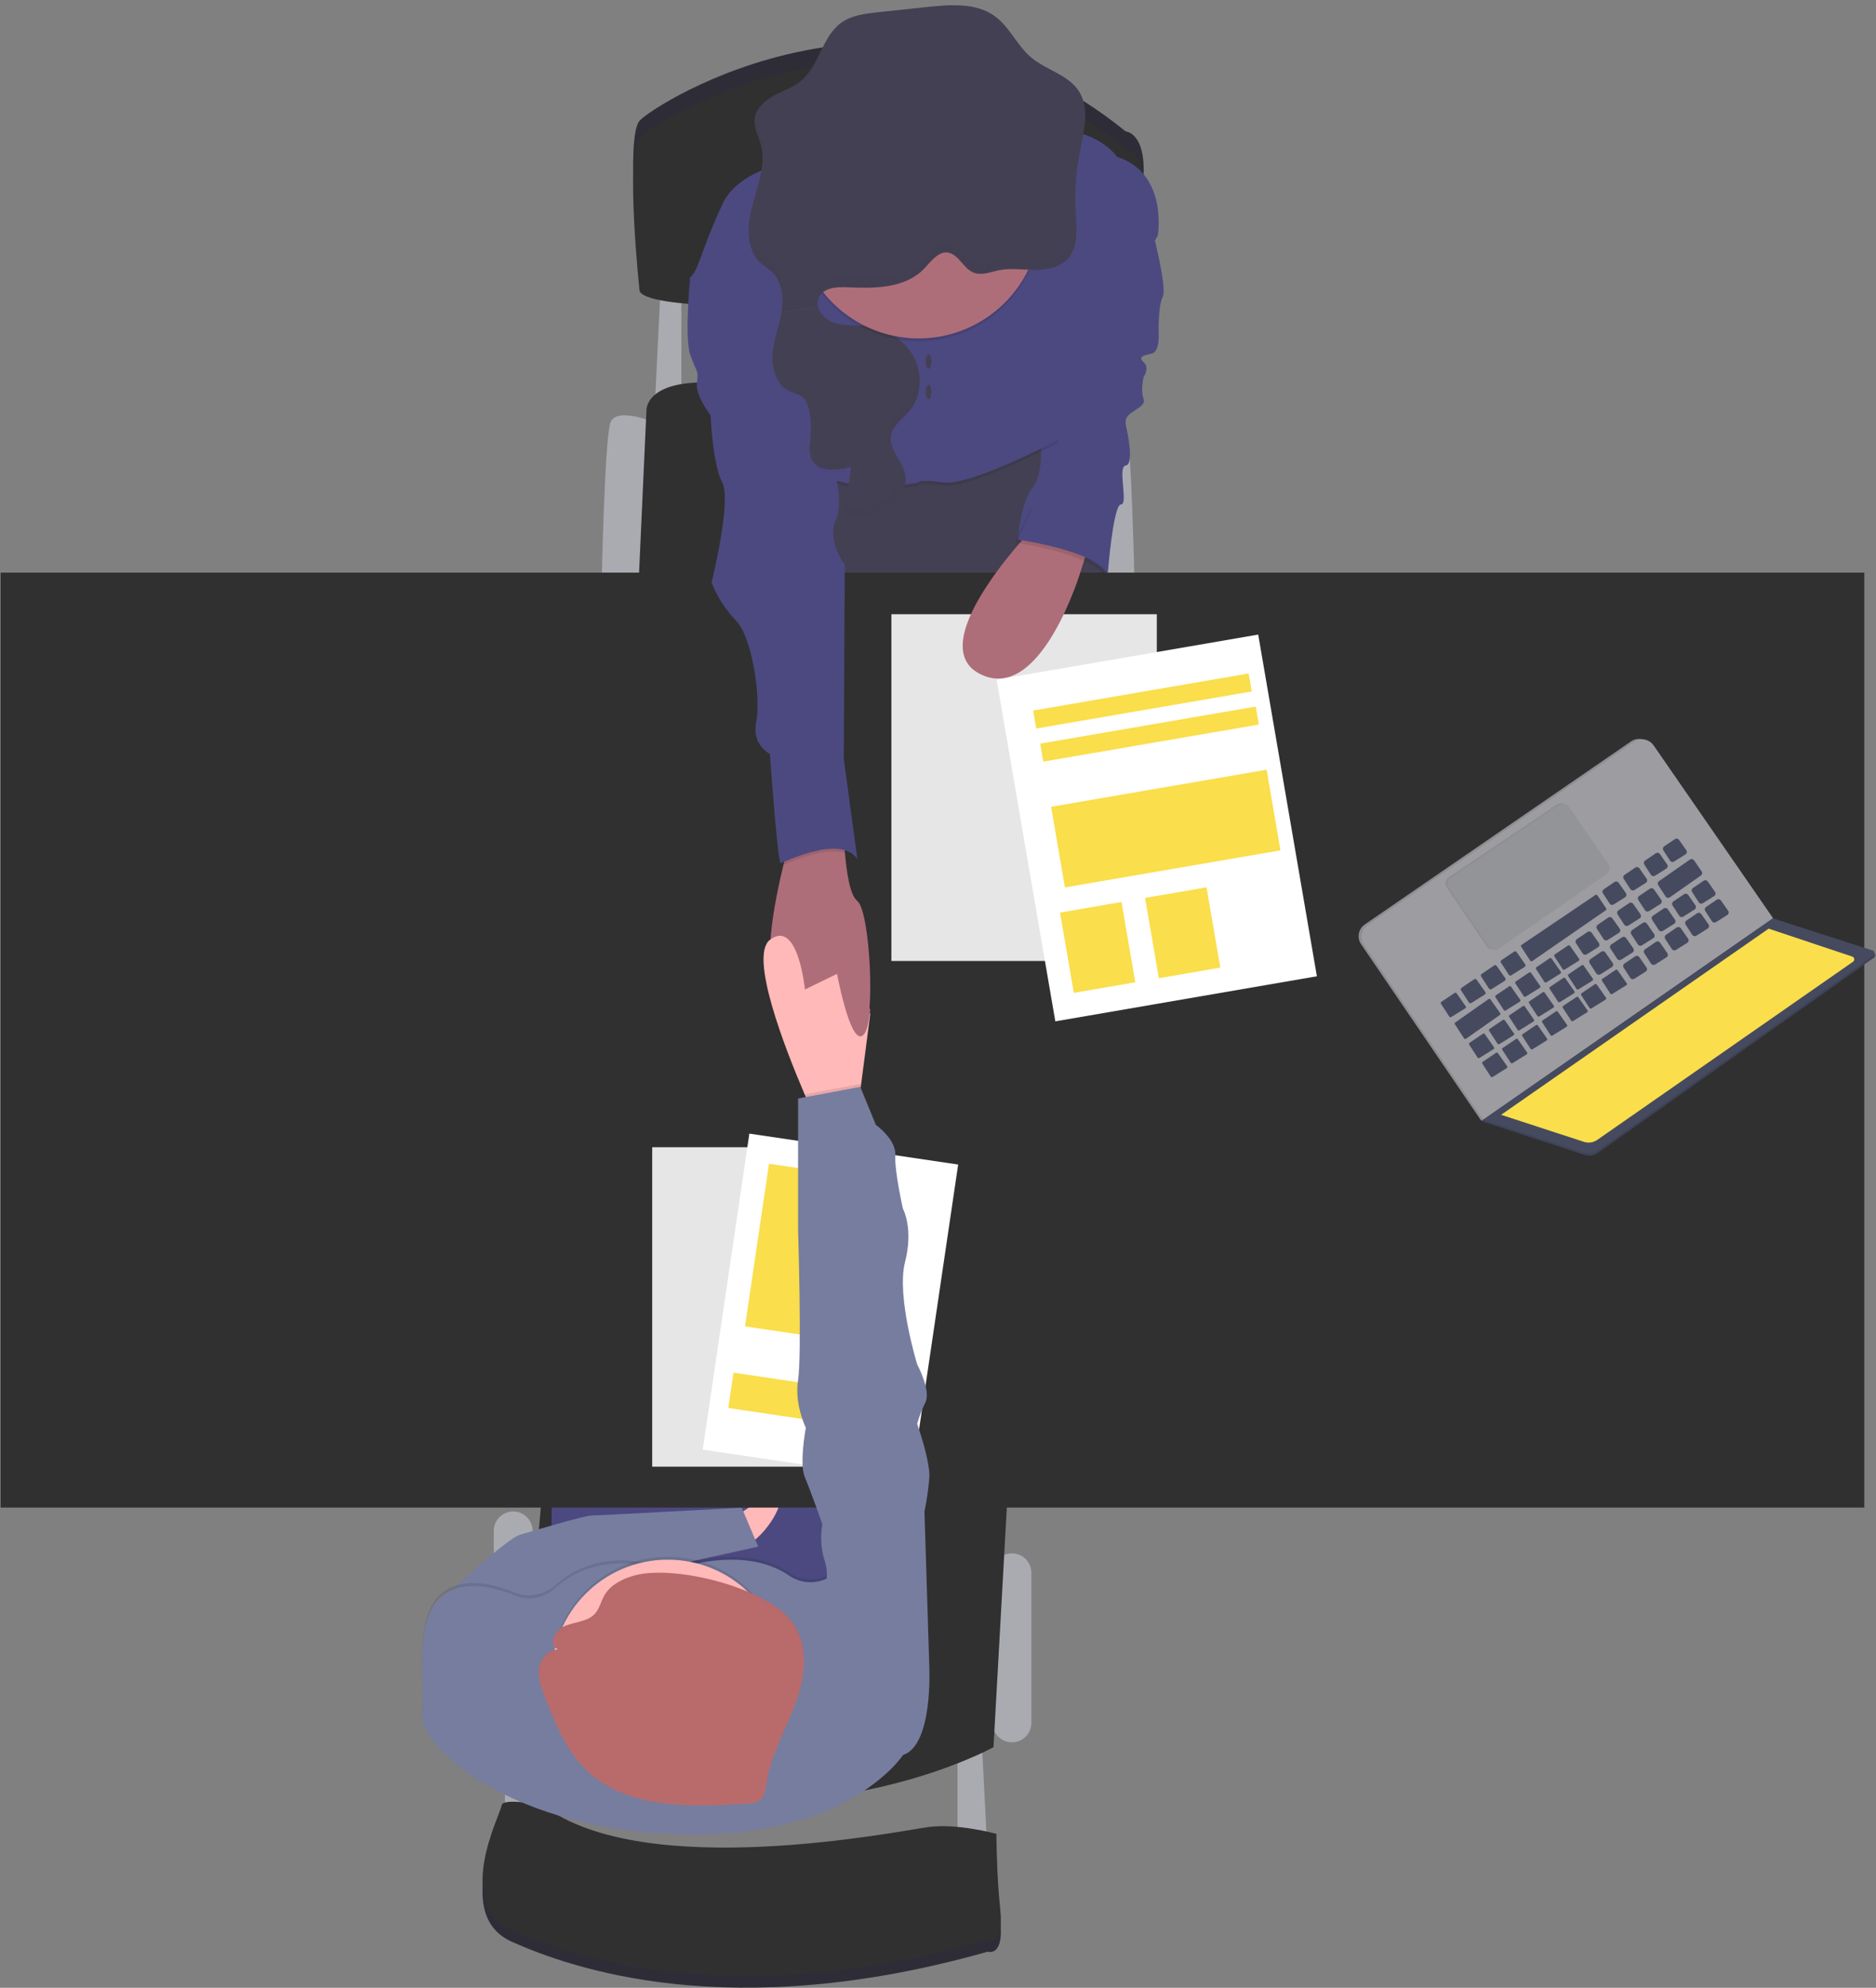 <svg width="353" height="374" viewBox="0 0 353 374" fill="none" xmlns="http://www.w3.org/2000/svg">
<rect x="0" y="0" width="353" height="374" fill="#808080" stroke="none"/>
<path d="M180.171 329.276V349.247H185.84L184.743 327.808L180.171 329.276Z" fill="#AAABB0"/>
<path d="M95.011 325.246V345.218H100.685L99.588 323.779L95.011 325.246Z" fill="#AAABB0"/>
<path d="M194.073 295.93C194.073 293.905 192.435 292.263 190.415 292.263C188.395 292.263 186.757 293.905 186.757 295.93V324.147C186.757 326.172 188.395 327.814 190.415 327.814C192.435 327.814 194.073 326.172 194.073 324.147V295.93Z" fill="#AAABB0"/>
<path d="M100.224 288.047C100.224 286.022 98.586 284.38 96.566 284.38C94.546 284.38 92.908 286.022 92.908 288.047V324.141C92.908 326.166 94.546 327.808 96.566 327.808C98.586 327.808 100.224 326.166 100.224 324.141V288.047Z" fill="#AAABB0"/>
<path d="M203.407 79.522C203.407 79.522 210.723 76.405 211.821 79.522C212.918 82.639 213.467 109.575 213.467 109.575H206.514L203.407 79.522Z" fill="#AAABB0"/>
<path d="M123.28 79.522C123.28 79.522 115.959 76.405 114.861 79.522C113.764 82.639 113.215 109.575 113.215 109.575H120.168L123.28 79.522Z" fill="#AAABB0"/>
<path d="M124.372 52.767L123.274 75.124H128.214V52.218L124.372 52.767Z" fill="#AAABB0"/>
<path d="M120.169 109.575L121.634 77.323C121.634 77.323 121.085 70.177 138.461 72.376C155.837 74.575 206.701 78.972 206.701 78.972V109.575H120.169Z" fill="#303030"/>
<path d="M189.687 279.438L186.943 328.726C186.943 328.726 146.692 351.083 97.848 329.826L102.238 277.971L189.687 279.438Z" fill="#303030"/>
<path d="M151.451 85.382L152.362 117.266H209.077L205.784 75.124L151.451 85.382Z" fill="#444053"/>
<path d="M157.214 258.362H103.792V326.159H157.214V258.362Z" fill="#4C4981"/>
<path d="M137.55 286.035C137.55 286.035 145.233 279.988 146.512 281.819C147.791 283.649 141.946 291.532 139.564 290.614C137.182 289.696 137.55 286.035 137.55 286.035Z" fill="#FFB9B9"/>
<path d="M350.798 107.739H0.12V283.649H350.798V107.739Z" fill="#303030"/>
<path d="M120.349 51.486C120.349 51.486 117.605 25.831 120.349 22.72C123.094 19.608 169.194 -9.901 211.821 24.732C211.821 24.732 215.844 24.919 215.114 34.077C214.683 39.873 214.713 45.695 215.202 51.486C215.202 51.486 123.461 58.083 120.349 51.486Z" fill="#33323D"/>
<path opacity="0.1" d="M120.349 51.486C120.349 51.486 117.605 25.831 120.349 22.72C123.094 19.608 169.194 -9.901 211.821 24.732C211.821 24.732 215.844 24.919 215.114 34.077C214.683 39.873 214.713 45.695 215.202 51.486C215.202 51.486 123.461 58.083 120.349 51.486Z" fill="black"/>
<path d="M120.349 54.785C120.349 54.785 117.605 29.13 120.349 26.018C123.094 22.907 169.194 -6.602 211.821 28.03C211.821 28.03 215.844 28.217 215.114 37.375C214.683 43.172 214.713 48.993 215.202 54.785C215.202 54.785 123.461 61.382 120.349 54.785Z" fill="#303030"/>
<path d="M216.761 43.059C216.761 43.059 219.686 54.054 218.775 55.884C217.864 57.715 218.028 62.849 218.028 62.849C218.028 62.849 218.226 66.147 216.761 66.51C215.295 66.873 214.017 67.06 215.202 68.159C216.388 69.259 215.202 70.908 215.202 70.908C215.202 70.908 214.56 73.475 215.202 75.124C215.844 76.774 211.448 77.461 211.821 79.522C212.195 81.584 213.424 87.4 211.821 87.587C210.219 87.773 212.37 94.914 210.927 94.914C209.483 94.914 208.457 107.739 208.457 107.739C208.457 107.739 198.304 99.131 191.537 101.511C191.537 101.511 192.086 94.365 194.281 91.797C196.476 89.23 195.812 82.639 195.812 82.639L206.701 49.837L216.761 43.059Z" fill="#4C4981"/>
<path d="M162.427 194.661C160.051 197.294 157.488 183.232 157.488 183.232C157.488 183.232 150.721 192.577 146.33 186.349C143.29 182.034 145.688 169.808 147.428 162.711C148.207 159.556 148.866 157.412 148.866 157.412L158.744 155.763C158.744 155.763 158.777 157.918 158.997 160.534C159.293 164.069 159.935 168.456 161.302 169.506C163.711 171.325 164.809 192.006 162.427 194.661Z" fill="#AE6E79"/>
<path opacity="0.1" d="M157.307 30.047C157.307 30.047 140.107 29.866 135.903 39.024C131.699 48.183 131.512 51.305 129.866 52.767C128.219 54.23 147.79 61.931 147.79 61.931L148.707 93.447C148.707 93.447 152.549 89.549 158.767 91.314C164.985 93.078 172.855 91.314 172.855 91.314C172.855 91.314 172.487 90.648 177.613 91.314C182.739 91.979 199.017 83.37 199.017 83.37C199.017 83.37 199.286 69.583 198.924 66.648C198.561 63.712 210.537 42.141 210.537 42.141C210.537 42.141 219.866 33.164 210.174 30.047C210.174 30.047 206.744 24.869 197.919 24.919C189.094 24.968 157.307 30.047 157.307 30.047Z" fill="black"/>
<path d="M157.307 29.498C157.307 29.498 140.107 29.316 135.903 38.475C131.699 47.633 131.512 50.755 129.866 52.218C128.219 53.68 147.79 61.381 147.79 61.381L148.707 92.897C148.707 92.897 152.549 88.999 158.767 90.764C164.985 92.528 172.855 90.764 172.855 90.764C172.855 90.764 172.487 90.099 177.613 90.764C182.739 91.429 199.017 82.82 199.017 82.82C199.017 82.82 205.416 72.376 205.054 69.446C204.692 66.516 217.858 44.34 217.858 44.34C217.858 44.34 219.872 32.615 210.174 29.498C210.174 29.498 206.744 24.319 197.919 24.369C189.094 24.418 157.307 29.498 157.307 29.498Z" fill="#4C4981"/>
<path opacity="0.1" d="M159.042 160.518C155.271 159.341 149.355 161.936 147.473 162.717C148.252 159.561 148.911 157.417 148.911 157.417L158.789 155.768C158.789 155.768 158.806 157.923 159.042 160.518Z" fill="black"/>
<path d="M135.167 52.218H129.866C129.866 52.218 128.768 63.399 129.866 66.697C130.963 69.996 131.512 69.517 131.144 71.958C130.777 74.399 133.707 78.137 133.707 78.137C133.707 78.137 134.07 87.35 135.903 90.78C137.736 94.211 133.889 109.592 133.889 109.592C134.938 112.247 136.49 114.674 138.46 116.738C141.572 119.849 143.218 131.394 142.302 135.791C141.385 140.189 144.865 141.838 144.865 141.838C144.865 141.838 146.33 162.365 146.879 162.365C147.428 162.365 158.037 156.868 161.329 161.628L158.766 142.756L158.953 106.293C158.953 106.293 155.474 101.709 157.307 97.679C159.14 93.65 155.841 84.118 155.841 84.118L151.083 62.866L135.167 52.218Z" fill="#4C4981"/>
<path d="M102.238 341.919C102.238 341.919 94.555 340.27 94.374 341.919C94.193 343.568 85.225 360.428 96.388 365.376C107.551 370.323 137.363 380.949 185.845 367.206C185.845 367.206 188.951 368.306 188.221 361.528C187.492 354.75 187.492 347.235 187.492 347.235C187.492 347.235 180.17 345.218 174.682 345.954C169.194 346.691 121.447 356.399 102.238 341.919Z" fill="#33323D"/>
<path opacity="0.1" d="M102.238 341.919C102.238 341.919 94.555 340.27 94.374 341.919C94.193 343.568 85.225 360.428 96.388 365.376C107.551 370.323 137.363 380.949 185.845 367.206C185.845 367.206 188.951 368.306 188.221 361.528C187.492 354.75 187.492 347.235 187.492 347.235C187.492 347.235 180.17 345.218 174.682 345.954C169.194 346.691 121.447 356.399 102.238 341.919Z" fill="black"/>
<path d="M102.238 339.72C102.238 339.72 94.555 338.071 94.374 339.72C94.193 341.37 85.225 358.229 96.388 363.177C107.551 368.124 137.363 378.751 185.845 365.008C185.845 365.008 188.951 366.107 188.221 359.329C187.492 352.551 187.492 345.036 187.492 345.036C187.492 345.036 180.17 343.019 174.682 343.755C169.194 344.492 121.447 354.2 102.238 339.72Z" fill="#303030"/>
<path d="M147.044 58.803C146.572 61.491 145.502 64.075 145.337 66.796C145.172 69.517 146.221 72.612 148.729 73.679C149.428 73.888 150.107 74.164 150.754 74.503C151.72 75.157 152.115 76.389 152.318 77.543C152.587 79.034 152.652 80.554 152.51 82.062C152.373 83.579 152.049 85.212 152.795 86.537C154.107 88.884 157.526 88.538 160.128 87.878L159.233 94.821C159.162 95.371 159.118 95.992 159.518 96.366C159.708 96.499 159.922 96.593 160.148 96.642C160.374 96.691 160.608 96.695 160.836 96.651C163.097 96.508 165.424 96.195 167.361 95.002C169.298 93.809 170.742 91.588 170.374 89.351C169.946 86.757 167.268 84.695 167.63 82.089C167.91 80.072 169.88 78.791 171.175 77.241C173.519 74.404 173.645 70.094 171.806 66.884C169.968 63.674 166.417 61.684 162.762 61.321C160.737 61.118 158.629 61.365 156.725 60.661C156.062 60.418 155.465 60.024 154.979 59.511C154.494 58.998 154.133 58.38 153.926 57.704" fill="#444053"/>
<path d="M83.217 303.258L85.132 299.08C85.132 299.08 95.472 289.432 97.848 288.756C100.225 288.08 109.922 285.133 111.388 285.133C112.853 285.133 139.564 283.666 139.564 283.666L142.67 290.999L109.148 298.371L97.848 306.616L83.217 303.258Z" fill="#767D9F"/>
<path d="M163.756 190.747L162.005 204.242L161.33 209.437L153.465 210.537C153.465 210.537 152.615 208.712 151.413 205.908C147.763 197.398 140.892 179.851 144.876 176.822C150.173 172.787 151.462 186.168 151.462 186.168L157.499 183.232L163.756 190.747Z" fill="#FFB9B9"/>
<path d="M162.444 215.852H122.726V275.953H162.444V215.852Z" fill="white"/>
<path opacity="0.1" d="M162.444 215.852H122.726V275.953H162.444V215.852Z" fill="black"/>
<path d="M180.295 219.106L141.004 213.288L132.228 272.742L171.519 278.561L180.295 219.106Z" fill="white"/>
<path d="M164.927 221.953L144.703 218.958L140.186 249.558L160.41 252.553L164.927 221.953Z" fill="#FADE4B"/>
<path d="M162.52 261.895L138.019 258.266L137.038 264.912L161.539 268.54L162.52 261.895Z" fill="#FADE4B"/>
<path opacity="0.1" d="M172.855 64.218C185.534 64.218 195.812 53.923 195.812 41.223C195.812 28.524 185.534 18.229 172.855 18.229C160.177 18.229 149.898 28.524 149.898 41.223C149.898 53.923 160.177 64.218 172.855 64.218Z" fill="black"/>
<path d="M172.855 63.668C185.534 63.668 195.812 53.373 195.812 40.674C195.812 27.974 185.534 17.679 172.855 17.679C160.177 17.679 149.898 27.974 149.898 40.674C149.898 53.373 160.177 63.668 172.855 63.668Z" fill="#AE6E79"/>
<path d="M153.926 57.715C153.77 57.123 153.826 56.494 154.085 55.939C154.958 54.12 157.444 53.96 159.458 54.054C164.194 54.274 169.392 54.301 173.096 51.305C174.633 50.074 176.351 46.979 178.584 47.567C180.571 48.089 181.4 50.788 183.469 51.388C184.967 51.822 186.52 51.129 188.046 50.838C190.241 50.404 192.491 50.766 194.719 50.783C196.948 50.799 199.368 50.376 200.888 48.743C202.941 46.545 202.606 43.109 202.425 40.096C202.2 36.205 202.463 32.301 203.21 28.475C203.956 24.671 205.103 20.416 203.007 17.157C201.009 14.051 196.871 13.199 194.044 10.818C191.399 8.619 190 5.096 187.206 3.056C183.688 0.489 178.908 0.857 174.583 1.303L165.199 2.303C162.778 2.562 160.259 2.853 158.267 4.299C154.672 6.904 154.178 12.319 150.776 15.172C149.261 16.436 147.324 17.063 145.595 18.009C143.866 18.954 142.198 20.449 142 22.406C141.835 24.056 142.725 25.578 143.158 27.167C144.184 30.96 142.582 34.863 141.556 38.684C140.529 42.504 140.332 47.144 143.312 49.678C143.915 50.195 144.618 50.59 145.205 51.129C147.219 52.971 147.494 56.077 147.027 58.759" fill="#444053"/>
<path d="M174.727 69.396C175.03 69.396 175.275 68.781 175.275 68.022C175.275 67.263 175.03 66.648 174.727 66.648C174.423 66.648 174.178 67.263 174.178 68.022C174.178 68.781 174.423 69.396 174.727 69.396Z" fill="#444053"/>
<path d="M174.727 75.124C175.03 75.124 175.275 74.509 175.275 73.75C175.275 72.991 175.03 72.376 174.727 72.376C174.423 72.376 174.178 72.991 174.178 73.75C174.178 74.509 174.423 75.124 174.727 75.124Z" fill="#444053"/>
<path d="M162.554 194.622C163.141 193.946 163.531 192.209 163.756 189.917L157.214 181.748C157.214 181.748 159.985 197.585 162.554 194.622Z" fill="#AE6E79"/>
<path opacity="0.1" d="M169.93 329.644C169.93 329.644 159.195 346.268 125.656 344.487C94.061 342.837 78.639 327.264 79.375 321.767C80.11 316.269 77.361 302.889 84.127 299.041C88.052 296.815 93.216 298.134 96.86 299.64C98.119 300.153 99.497 300.297 100.835 300.057C102.172 299.816 103.414 299.201 104.417 298.283C107.749 295.276 113.961 291.889 123.769 294.556C125.03 294.893 126.362 294.868 127.61 294.484C131.693 293.236 141.413 291.07 148.465 295.88C149.58 296.65 150.89 297.086 152.243 297.138C153.596 297.189 154.935 296.854 156.105 296.172L156.204 296.111C159.497 294.094 174.863 313.153 174.863 313.153C174.863 313.153 175.599 327.814 169.93 329.644Z" fill="black"/>
<path d="M169.93 330.194C169.93 330.194 159.195 346.817 125.656 345.036C94.061 343.387 78.639 327.814 79.375 322.316C80.11 316.819 77.361 303.439 84.127 299.591C88.052 297.365 93.216 298.684 96.86 300.19C98.119 300.702 99.497 300.847 100.835 300.606C102.172 300.366 103.414 299.751 104.417 298.832C107.749 295.825 113.961 292.439 123.769 295.105C125.03 295.442 126.362 295.418 127.61 295.034C131.693 293.786 141.413 291.62 148.465 296.43C149.58 297.2 150.89 297.636 152.243 297.687C153.596 297.739 154.935 297.404 156.105 296.721L156.204 296.661C159.497 294.643 174.863 313.702 174.863 313.702C174.863 313.702 175.599 328.363 169.93 330.194Z" fill="#767D9F"/>
<path opacity="0.1" d="M125.657 336.702C137.732 336.702 147.522 326.897 147.522 314.802C147.522 302.706 137.732 292.901 125.657 292.901C113.581 292.901 103.792 302.706 103.792 314.802C103.792 326.897 113.581 336.702 125.657 336.702Z" fill="black"/>
<path d="M125.657 337.252C137.732 337.252 147.522 327.447 147.522 315.351C147.522 303.256 137.732 293.451 125.657 293.451C113.581 293.451 103.792 303.256 103.792 315.351C103.792 327.447 113.581 337.252 125.657 337.252Z" fill="#FFB9B9"/>
<path d="M119.389 296.419C117.095 297.04 114.834 298.228 113.714 300.179C113.039 301.356 112.803 302.768 111.826 303.747C110.443 305.138 108.111 305.165 106.239 305.946C104.368 306.726 103.133 309.475 104.966 310.343C103.056 310.442 101.64 312.207 101.404 313.961C101.168 315.714 101.832 317.462 102.474 319.133C104.571 324.543 106.827 330.188 111.448 334.036C118.977 340.314 130.327 340.023 140.442 339.358C141.268 339.385 142.087 339.196 142.818 338.808C143.916 338.082 144.053 336.691 144.234 335.471C144.997 330.26 147.818 325.527 149.662 320.552C151.506 315.577 152.263 309.733 149.157 305.33C144.585 298.799 127.083 294.33 119.389 296.419Z" fill="#B96B6B"/>
<path opacity="0.1" d="M162.005 204.242L161.33 209.437L153.466 210.537C153.466 210.537 152.615 208.711 151.413 205.908L161.879 203.94L162.005 204.242Z" fill="black"/>
<path d="M170.292 319.018L174.869 313.702L173.953 284.386C174.403 282.271 174.71 280.127 174.869 277.971C175.05 274.854 172.581 267.894 172.581 267.894C172.964 266.501 173.484 265.149 174.134 263.859C175.231 261.66 172.586 256.713 172.586 256.713C172.586 256.713 168.646 243.888 170.292 237.473C171.938 231.058 169.891 227.396 169.891 227.396C169.891 227.396 168.283 220.25 168.464 217.32C168.646 214.39 164.804 211.636 164.804 211.636L161.879 204.49L150.172 206.688V231.426C150.172 231.426 150.902 255.064 150.172 259.648C149.442 264.233 151.632 268.625 151.632 268.625C151.632 268.625 150.353 275.403 151.451 277.971C152.549 280.538 154.744 286.766 154.744 286.766C154.337 288.992 154.463 291.283 155.112 293.451C156.209 296.661 155.112 298.492 155.112 298.492L170.292 319.018Z" fill="#767D9F"/>
<g opacity="0.1">
<path opacity="0.1" d="M203.226 26.667C202.608 29.885 202.33 33.159 202.398 36.435C202.445 33.711 202.729 30.996 203.248 28.321C203.731 25.881 204.346 23.253 204.214 20.818C204.012 22.787 203.682 24.741 203.226 26.667V26.667Z" fill="black"/>
<path opacity="0.1" d="M145.222 49.359C144.635 48.809 143.932 48.425 143.328 47.902C141.726 46.533 141.051 44.549 140.919 42.405C140.76 45.154 141.32 47.814 143.328 49.551C143.932 50.074 144.635 50.469 145.222 51.008C146.449 52.225 147.161 53.869 147.209 55.598C147.368 53.29 146.901 50.887 145.222 49.359Z" fill="black"/>
<path opacity="0.1" d="M143.471 28.833C143.567 27.672 143.467 26.503 143.175 25.375C142.857 24.198 142.286 23.05 142.077 21.868C142.077 21.994 142.033 22.126 142.017 22.264C141.858 23.913 142.747 25.435 143.175 27.024C143.333 27.616 143.432 28.221 143.471 28.833V28.833Z" fill="black"/>
<path opacity="0.1" d="M200.905 46.935C199.385 48.584 196.965 48.991 194.737 48.974C192.508 48.958 190.253 48.595 188.063 49.035C186.537 49.343 184.984 50.03 183.486 49.585C181.417 48.985 180.588 46.286 178.607 45.764C176.351 45.17 174.634 48.265 173.119 49.497C169.414 52.465 164.217 52.438 159.481 52.245C157.466 52.152 154.98 52.311 154.113 54.136C153.849 54.69 153.792 55.32 153.954 55.912L147.248 56.967C147.222 57.52 147.162 58.071 147.066 58.616L153.954 57.517C153.792 56.925 153.849 56.295 154.113 55.741C154.98 53.916 157.466 53.757 159.481 53.85C164.217 54.07 169.414 54.098 173.119 51.102C174.655 49.87 176.373 46.776 178.607 47.369C180.588 47.886 181.417 50.591 183.486 51.19C184.984 51.618 186.537 50.931 188.063 50.64C190.258 50.2 192.508 50.563 194.737 50.58C196.965 50.596 199.385 50.173 200.905 48.54C202.426 46.907 202.645 44.472 202.552 42.097C202.486 43.939 202.107 45.643 200.905 46.935Z" fill="black"/>
</g>
<g opacity="0.1">
<path opacity="0.1" d="M150.102 73.338C149.455 72.997 148.777 72.721 148.077 72.513C146.886 71.971 145.94 71.002 145.426 69.798C145.837 71.694 146.88 73.42 148.625 74.162C149.326 74.37 150.004 74.646 150.651 74.987C151.064 75.279 151.398 75.671 151.622 76.125C151.402 75.047 151.002 73.948 150.102 73.338Z" fill="black"/>
<path opacity="0.1" d="M159.475 86.712C156.945 87.356 153.641 87.691 152.253 85.541C152.296 86.059 152.446 86.563 152.692 87.02C153.877 89.137 156.775 89.065 159.239 88.543L159.475 86.712Z" fill="black"/>
<path opacity="0.1" d="M169.727 88.219C170.078 90.451 168.629 92.677 166.708 93.848C164.788 95.019 162.444 95.343 160.183 95.497C159.824 95.543 159.458 95.502 159.118 95.376C159.015 95.608 158.982 95.866 159.023 96.117C159.063 96.368 159.176 96.602 159.347 96.789C159.519 96.977 159.741 97.111 159.987 97.174C160.232 97.238 160.491 97.228 160.732 97.146C162.993 97.003 165.32 96.69 167.257 95.497C169.195 94.304 170.644 92.083 170.27 89.846C170.165 89.281 169.982 88.733 169.727 88.219V88.219Z" fill="black"/>
<path opacity="0.1" d="M172.164 68.319C172.499 69.655 172.525 71.051 172.24 72.399C171.954 73.747 171.365 75.012 170.518 76.097C169.222 77.67 167.252 78.928 166.972 80.946C166.879 81.873 167.07 82.807 167.521 83.623C167.472 83.282 167.472 82.936 167.521 82.595C167.801 80.578 169.771 79.297 171.066 77.746C173.196 75.168 173.492 71.37 172.164 68.319Z" fill="black"/>
</g>
<g opacity="0.1">
<path opacity="0.1" d="M106.245 306.792C108.111 306.017 110.444 305.99 111.832 304.593C112.809 303.615 113.045 302.202 113.72 301.031C114.818 299.074 117.095 297.892 119.39 297.271C127.073 295.182 144.591 299.646 149.157 306.116C150.496 308.074 151.225 310.384 151.254 312.757C151.43 310.018 150.694 307.298 149.163 305.022C144.597 298.552 127.095 294.088 119.395 296.177C117.101 296.798 114.84 297.98 113.726 299.937C113.051 301.108 112.815 302.521 111.838 303.499C110.449 304.89 108.117 304.918 106.251 305.698C104.829 306.287 103.776 308.024 104.16 309.189C104.313 308.662 104.579 308.174 104.939 307.76C105.299 307.347 105.745 307.016 106.245 306.792V306.792Z" fill="black"/>
<path opacity="0.1" d="M101.416 314.78C101.646 313.021 103.062 311.262 104.977 311.163C104.776 311.079 104.596 310.951 104.451 310.788C104.306 310.625 104.199 310.432 104.138 310.223C103.409 310.494 102.768 310.959 102.285 311.569C101.801 312.178 101.493 312.908 101.394 313.68C101.341 314.128 101.341 314.58 101.394 315.027C101.416 314.945 101.416 314.862 101.416 314.78Z" fill="black"/>
</g>
<path d="M217.671 115.567H167.729V180.802H217.671V115.567Z" fill="white"/>
<path opacity="0.1" d="M217.671 115.567H167.729V180.802H217.671V115.567Z" fill="black"/>
<path d="M236.753 119.394L187.533 127.875L198.574 192.166L247.793 183.685L236.753 119.394Z" fill="white"/>
<path d="M211.027 169.709L199.463 171.702L202.057 186.806L213.621 184.814L211.027 169.709Z" fill="#FADE4B"/>
<path d="M227.028 166.949L215.464 168.942L218.058 184.046L229.622 182.054L227.028 166.949Z" fill="#FADE4B"/>
<path d="M238.336 144.82L197.782 151.795L200.383 166.968L240.937 159.993L238.336 144.82Z" fill="#FADE4B"/>
<path d="M234.955 126.711L194.401 133.687L194.982 137.072L235.536 130.096L234.955 126.711Z" fill="#FADE4B"/>
<path d="M236.286 132.938L195.731 139.913L196.312 143.298L236.866 136.323L236.286 132.938Z" fill="#FADE4B"/>
<path d="M195.812 97.844C195.812 97.844 172.855 120.932 184.38 126.798C195.905 132.663 203.408 107.283 203.408 107.283L205.23 101.511L195.812 97.844Z" fill="#AE6E79"/>
<path opacity="0.1" d="M193.803 95.805L190.966 102.083C190.966 102.083 204.961 104.051 207.886 108.289L206.152 97.212L204.094 92.484L193.803 95.805Z" fill="black"/>
<path d="M194.352 95.255L191.515 101.533C191.515 101.533 205.51 103.501 208.435 107.739L206.7 96.662L204.642 91.935L194.352 95.255Z" fill="#4C4981"/>
<path d="M279.068 210.68L278.766 210.888L279.183 211.075L279.633 211.037L279.688 210.723L279.068 210.68Z" fill="#464A5F"/>
<path opacity="0.1" d="M279.068 210.68L278.766 210.888L279.183 211.075L279.633 211.037L279.688 210.723L279.068 210.68Z" fill="black"/>
<path d="M279.067 210.679L278.76 210.877L278.519 210.581L278.667 210.339L278.804 210.295L279.067 210.679Z" fill="#9C9CA1"/>
<path opacity="0.1" d="M279.067 210.679L278.76 210.877L278.519 210.581L278.667 210.339L278.804 210.295L279.067 210.679Z" fill="black"/>
<path d="M333.088 172.688L310.619 140.184C310.42 139.893 310.166 139.646 309.871 139.454C309.576 139.262 309.247 139.131 308.901 139.067C308.555 139.003 308.201 139.008 307.857 139.082C307.513 139.156 307.187 139.297 306.898 139.496L256.813 173.931C256.227 174.334 255.825 174.953 255.694 175.653C255.564 176.353 255.715 177.076 256.116 177.663L278.524 210.581L333.088 172.688Z" fill="#9C9CA1"/>
<path opacity="0.1" d="M333.088 172.688L310.619 140.184C310.42 139.893 310.166 139.646 309.871 139.454C309.576 139.262 309.247 139.131 308.901 139.067C308.555 139.003 308.201 139.008 307.857 139.082C307.513 139.156 307.187 139.297 306.898 139.496L256.813 173.931C256.227 174.334 255.825 174.953 255.694 175.653C255.564 176.353 255.715 177.076 256.116 177.663L278.524 210.581L333.088 172.688Z" fill="black"/>
<path d="M333.636 172.765L311.168 140.261C310.968 139.97 310.713 139.722 310.418 139.531C310.123 139.339 309.793 139.207 309.447 139.144C309.101 139.08 308.745 139.085 308.401 139.159C308.057 139.232 307.731 139.373 307.441 139.573L257.362 174.03C256.776 174.433 256.373 175.052 256.242 175.751C256.11 176.45 256.26 177.173 256.659 177.762L279.067 210.696L333.636 172.765Z" fill="#9C9CA1"/>
<path d="M352.417 179.192L333.757 173.189L279.183 211.081L298.139 217.293C298.563 217.431 299.014 217.468 299.455 217.401C299.896 217.334 300.315 217.165 300.68 216.908L352.57 180.209C352.668 180.154 352.746 180.071 352.795 179.971C352.844 179.87 352.861 179.757 352.845 179.647C352.828 179.537 352.778 179.434 352.702 179.352C352.625 179.271 352.526 179.215 352.417 179.192Z" fill="#464A5F"/>
<path opacity="0.1" d="M352.417 179.192L333.757 173.189L279.183 211.081L298.139 217.293C298.563 217.431 299.014 217.468 299.455 217.401C299.896 217.334 300.315 217.165 300.68 216.908L352.57 180.209C352.668 180.154 352.746 180.071 352.795 179.971C352.844 179.87 352.861 179.757 352.845 179.647C352.828 179.537 352.778 179.434 352.702 179.352C352.625 179.271 352.526 179.215 352.417 179.192Z" fill="black"/>
<path d="M352.302 178.812L333.642 172.804L279.067 210.696L298.024 216.897C298.447 217.037 298.898 217.076 299.339 217.01C299.781 216.945 300.2 216.776 300.565 216.518L352.455 179.818C352.549 179.762 352.623 179.679 352.67 179.581C352.716 179.482 352.732 179.372 352.716 179.264C352.699 179.156 352.651 179.055 352.577 178.975C352.503 178.894 352.408 178.838 352.302 178.812V178.812Z" fill="#464A5F"/>
<g opacity="0.1">
<path opacity="0.1" d="M324.822 171.314L323.445 169.335C323.362 169.22 323.238 169.142 323.099 169.116C322.96 169.091 322.817 169.12 322.699 169.198L320.651 170.567C320.537 170.648 320.457 170.77 320.43 170.908C320.402 171.046 320.428 171.189 320.503 171.309L321.771 173.26C321.85 173.377 321.972 173.459 322.11 173.489C322.248 173.518 322.392 173.494 322.512 173.42L324.669 172.062C324.786 171.981 324.868 171.858 324.896 171.719C324.925 171.58 324.899 171.434 324.822 171.314V171.314Z" fill="black"/>
<path opacity="0.1" d="M321.145 173.865L319.762 171.891C319.679 171.777 319.555 171.698 319.416 171.673C319.277 171.647 319.133 171.676 319.015 171.754L316.974 173.134C316.858 173.214 316.777 173.336 316.749 173.474C316.72 173.612 316.746 173.756 316.82 173.876L318.088 175.827C318.166 175.945 318.287 176.028 318.425 176.059C318.563 176.09 318.708 176.066 318.829 175.992L320.991 174.634C321.052 174.595 321.105 174.543 321.145 174.482C321.186 174.422 321.215 174.354 321.229 174.282C321.243 174.21 321.243 174.137 321.229 174.065C321.214 173.993 321.186 173.925 321.145 173.865Z" fill="black"/>
<path opacity="0.1" d="M317.282 176.542L315.899 174.569C315.816 174.454 315.692 174.375 315.553 174.35C315.414 174.324 315.27 174.353 315.152 174.431L313.105 175.811C312.989 175.892 312.908 176.015 312.881 176.155C312.853 176.294 312.88 176.439 312.957 176.558L314.225 178.51C314.304 178.627 314.425 178.709 314.563 178.738C314.701 178.768 314.845 178.743 314.966 178.669L317.122 177.312C317.184 177.272 317.237 177.221 317.278 177.16C317.32 177.1 317.349 177.032 317.364 176.96C317.378 176.889 317.379 176.815 317.365 176.743C317.351 176.671 317.322 176.603 317.282 176.542V176.542Z" fill="black"/>
<path opacity="0.1" d="M313.368 179.258L311.985 177.279C311.903 177.165 311.78 177.088 311.642 177.062C311.504 177.037 311.362 177.065 311.244 177.141L309.197 178.526C309.082 178.608 309.003 178.73 308.976 178.868C308.948 179.006 308.974 179.149 309.049 179.269L310.317 181.22C310.395 181.336 310.515 181.418 310.652 181.449C310.789 181.48 310.932 181.457 311.052 181.385L313.215 180.022C313.275 179.982 313.327 179.93 313.367 179.87C313.408 179.81 313.436 179.743 313.45 179.672C313.464 179.601 313.465 179.528 313.451 179.456C313.436 179.385 313.409 179.318 313.368 179.258Z" fill="black"/>
<path opacity="0.1" d="M309.461 181.968L308.078 179.994C307.995 179.879 307.871 179.801 307.732 179.775C307.593 179.75 307.45 179.779 307.332 179.857L305.29 181.237C305.174 181.317 305.094 181.439 305.065 181.577C305.037 181.715 305.062 181.859 305.136 181.979L306.404 183.93C306.483 184.048 306.604 184.131 306.742 184.162C306.88 184.192 307.024 184.168 307.145 184.095L309.307 182.732C309.368 182.692 309.42 182.64 309.46 182.58C309.5 182.52 309.529 182.453 309.543 182.382C309.557 182.311 309.557 182.238 309.543 182.167C309.529 182.095 309.501 182.028 309.461 181.968Z" fill="black"/>
<path opacity="0.1" d="M305.724 184.925L304.006 182.473C303.988 182.446 303.964 182.423 303.937 182.405C303.91 182.387 303.879 182.374 303.847 182.368C303.815 182.362 303.782 182.362 303.75 182.369C303.718 182.376 303.687 182.389 303.66 182.407L301.147 184.106C301.119 184.124 301.095 184.147 301.077 184.174C301.058 184.201 301.045 184.232 301.038 184.264C301.032 184.297 301.032 184.33 301.038 184.362C301.044 184.394 301.057 184.425 301.075 184.452L302.65 186.877C302.686 186.932 302.743 186.972 302.808 186.986C302.872 187.001 302.94 186.989 302.996 186.954L305.652 185.305C305.684 185.286 305.712 185.261 305.733 185.232C305.755 185.202 305.769 185.168 305.776 185.131C305.783 185.095 305.782 185.058 305.773 185.023C305.764 184.987 305.747 184.954 305.724 184.925V184.925Z" fill="black"/>
<path opacity="0.1" d="M301.816 187.635L300.088 185.184C300.069 185.156 300.045 185.133 300.017 185.114C299.989 185.096 299.958 185.084 299.926 185.078C299.893 185.071 299.86 185.072 299.827 185.079C299.795 185.086 299.764 185.099 299.736 185.118L297.223 186.816C297.169 186.854 297.132 186.911 297.12 186.976C297.107 187.041 297.121 187.108 297.157 187.162L298.732 189.587C298.749 189.616 298.771 189.64 298.798 189.66C298.825 189.68 298.856 189.694 298.888 189.701C298.921 189.708 298.954 189.708 298.987 189.702C299.019 189.696 299.05 189.683 299.078 189.664L301.729 188.015C301.763 187.999 301.792 187.975 301.816 187.946C301.84 187.917 301.856 187.883 301.865 187.846C301.873 187.81 301.873 187.772 301.865 187.735C301.856 187.699 301.84 187.664 301.816 187.635V187.635Z" fill="black"/>
<path opacity="0.1" d="M298.353 190.038L296.635 187.608C296.597 187.555 296.539 187.519 296.475 187.508C296.41 187.496 296.344 187.511 296.289 187.547L293.776 189.24C293.721 189.278 293.683 189.336 293.669 189.402C293.656 189.468 293.669 189.536 293.705 189.592L295.28 192.017C295.317 192.071 295.373 192.11 295.437 192.124C295.502 192.138 295.569 192.127 295.625 192.094L298.282 190.444C298.318 190.427 298.35 190.401 298.375 190.369C298.399 190.337 298.415 190.299 298.422 190.259C298.429 190.22 298.427 190.179 298.415 190.14C298.403 190.101 298.381 190.066 298.353 190.038V190.038Z" fill="black"/>
<path opacity="0.1" d="M294.478 192.72L292.76 190.268C292.722 190.215 292.664 190.179 292.6 190.168C292.535 190.157 292.469 190.171 292.415 190.208L289.901 191.901C289.873 191.919 289.849 191.943 289.831 191.971C289.812 191.998 289.799 192.029 289.792 192.062C289.786 192.095 289.785 192.129 289.792 192.161C289.798 192.194 289.811 192.225 289.83 192.253L291.405 194.677C291.442 194.732 291.498 194.77 291.562 194.785C291.627 194.799 291.694 194.788 291.751 194.754L294.407 193.105C294.439 193.086 294.466 193.061 294.488 193.03C294.509 193 294.524 192.965 294.53 192.929C294.537 192.892 294.536 192.855 294.527 192.819C294.518 192.783 294.501 192.749 294.478 192.72V192.72Z" fill="black"/>
<path opacity="0.1" d="M290.724 195.304L289.006 192.852C288.988 192.825 288.964 192.802 288.937 192.783C288.91 192.765 288.879 192.753 288.847 192.747C288.815 192.741 288.782 192.741 288.75 192.748C288.718 192.754 288.687 192.768 288.66 192.786L286.147 194.485C286.119 194.503 286.095 194.526 286.077 194.553C286.058 194.58 286.045 194.611 286.038 194.643C286.032 194.675 286.032 194.708 286.038 194.741C286.044 194.773 286.057 194.804 286.075 194.831L287.65 197.255C287.686 197.311 287.743 197.35 287.808 197.365C287.872 197.379 287.94 197.368 287.996 197.332L290.652 195.683C290.684 195.665 290.712 195.64 290.733 195.61C290.755 195.58 290.769 195.546 290.776 195.51C290.783 195.474 290.782 195.437 290.773 195.401C290.764 195.366 290.747 195.332 290.724 195.304V195.304Z" fill="black"/>
<path opacity="0.1" d="M286.97 197.932L285.269 195.474C285.231 195.421 285.173 195.385 285.108 195.374C285.044 195.363 284.978 195.377 284.923 195.414L282.41 197.107C282.382 197.125 282.358 197.149 282.339 197.177C282.321 197.204 282.308 197.235 282.301 197.268C282.294 197.301 282.294 197.334 282.301 197.367C282.307 197.4 282.32 197.431 282.338 197.459L283.914 199.883C283.95 199.938 284.007 199.976 284.071 199.99C284.135 200.005 284.203 199.994 284.259 199.96L286.916 198.311C286.946 198.291 286.972 198.265 286.992 198.235C287.012 198.204 287.025 198.17 287.03 198.134C287.035 198.098 287.032 198.061 287.022 198.026C287.012 197.991 286.994 197.959 286.97 197.932Z" fill="black"/>
<path opacity="0.1" d="M283.216 200.532L281.498 198.08C281.48 198.053 281.457 198.029 281.429 198.011C281.402 197.993 281.371 197.981 281.339 197.974C281.307 197.968 281.274 197.969 281.242 197.975C281.21 197.982 281.179 197.995 281.152 198.014L278.639 199.702C278.611 199.719 278.587 199.743 278.569 199.77C278.55 199.797 278.537 199.827 278.53 199.86C278.524 199.892 278.524 199.925 278.53 199.958C278.536 199.99 278.549 200.021 278.568 200.048L280.143 202.472C280.179 202.528 280.235 202.567 280.3 202.582C280.364 202.596 280.432 202.584 280.488 202.549L283.145 200.9C283.175 200.882 283.201 200.857 283.221 200.828C283.241 200.799 283.255 200.766 283.262 200.732C283.269 200.697 283.268 200.661 283.26 200.627C283.252 200.592 283.237 200.56 283.216 200.532V200.532Z" fill="black"/>
<path opacity="0.1" d="M322.353 167.735L320.97 165.757C320.887 165.642 320.763 165.563 320.624 165.538C320.485 165.512 320.342 165.541 320.223 165.619L318.198 167.004C318.082 167.085 318.002 167.207 317.973 167.345C317.945 167.483 317.97 167.627 318.045 167.746L319.312 169.698C319.392 169.815 319.513 169.897 319.651 169.926C319.789 169.956 319.933 169.931 320.053 169.857L322.216 168.5C322.335 168.416 322.416 168.289 322.442 168.146C322.468 168.003 322.436 167.855 322.353 167.735Z" fill="black"/>
<path opacity="0.1" d="M316.946 159.913L315.563 157.923C315.481 157.81 315.358 157.732 315.22 157.707C315.082 157.681 314.94 157.709 314.822 157.786L312.775 159.165C312.66 159.246 312.579 159.368 312.55 159.506C312.522 159.644 312.547 159.788 312.622 159.907L313.89 161.859C313.968 161.977 314.089 162.06 314.227 162.09C314.365 162.121 314.51 162.097 314.63 162.024L316.793 160.666C316.912 160.586 316.994 160.462 317.023 160.321C317.052 160.18 317.024 160.034 316.946 159.913V159.913Z" fill="black"/>
<path opacity="0.1" d="M318.67 170.286L317.287 168.313C317.205 168.199 317.082 168.122 316.944 168.096C316.806 168.071 316.664 168.099 316.546 168.175L314.499 169.555C314.384 169.636 314.305 169.758 314.277 169.896C314.25 170.035 314.276 170.178 314.351 170.297L315.613 172.249C315.692 172.366 315.813 172.449 315.951 172.48C316.089 172.511 316.233 172.487 316.354 172.414L318.517 171.056C318.578 171.016 318.63 170.964 318.671 170.904C318.712 170.843 318.74 170.775 318.755 170.703C318.769 170.632 318.769 170.558 318.754 170.486C318.74 170.415 318.711 170.347 318.67 170.286Z" fill="black"/>
<path opacity="0.1" d="M314.806 172.963L313.423 170.99C313.34 170.875 313.217 170.797 313.078 170.771C312.939 170.745 312.795 170.775 312.677 170.852L310.635 172.216C310.518 172.296 310.436 172.419 310.408 172.558C310.379 172.698 310.406 172.843 310.482 172.963L311.749 174.915C311.829 175.032 311.95 175.113 312.088 175.143C312.226 175.173 312.37 175.148 312.49 175.074L314.653 173.716C314.771 173.636 314.854 173.512 314.883 173.371C314.911 173.23 314.884 173.084 314.806 172.963V172.963Z" fill="black"/>
<path opacity="0.1" d="M310.893 175.679L309.515 173.7C309.433 173.585 309.309 173.507 309.17 173.481C309.031 173.456 308.887 173.485 308.769 173.563L306.722 174.964C306.607 175.045 306.527 175.168 306.5 175.306C306.472 175.444 306.499 175.587 306.574 175.706L307.841 177.658C307.921 177.775 308.042 177.857 308.18 177.886C308.318 177.916 308.462 177.891 308.582 177.817L310.739 176.46C310.802 176.42 310.856 176.367 310.898 176.306C310.94 176.244 310.969 176.175 310.983 176.102C310.997 176.029 310.997 175.954 310.981 175.881C310.966 175.809 310.936 175.74 310.893 175.679Z" fill="black"/>
<path opacity="0.1" d="M313.352 162.59L311.969 160.617C311.886 160.503 311.763 160.426 311.625 160.4C311.488 160.375 311.345 160.403 311.228 160.479L309.181 161.859C309.065 161.939 308.984 162.061 308.956 162.199C308.927 162.337 308.953 162.481 309.027 162.601L310.295 164.553C310.373 164.67 310.494 164.753 310.632 164.784C310.77 164.815 310.915 164.791 311.036 164.718L313.198 163.36C313.259 163.32 313.312 163.268 313.353 163.207C313.393 163.147 313.422 163.079 313.436 163.007C313.45 162.936 313.45 162.862 313.436 162.79C313.421 162.719 313.393 162.651 313.352 162.59Z" fill="black"/>
<path opacity="0.1" d="M309.488 165.273L308.105 163.294C308.023 163.179 307.899 163.101 307.76 163.075C307.621 163.049 307.477 163.079 307.359 163.156L305.317 164.52C305.202 164.6 305.121 164.722 305.092 164.86C305.064 164.998 305.089 165.142 305.164 165.262L306.432 167.213C306.511 167.33 306.632 167.412 306.77 167.442C306.908 167.471 307.052 167.447 307.172 167.373L309.335 166.015C309.451 165.935 309.531 165.813 309.56 165.675C309.588 165.536 309.563 165.393 309.488 165.273Z" fill="black"/>
<path opacity="0.1" d="M305.575 167.983L304.192 166.009C304.111 165.895 303.988 165.817 303.85 165.79C303.713 165.764 303.57 165.791 303.452 165.866L301.404 167.268C301.29 167.349 301.21 167.472 301.183 167.61C301.155 167.748 301.181 167.891 301.256 168.01L302.524 169.962C302.603 170.08 302.723 170.163 302.861 170.193C302.999 170.224 303.144 170.2 303.265 170.127L305.422 168.764C305.484 168.724 305.538 168.671 305.58 168.61C305.622 168.548 305.651 168.479 305.665 168.406C305.68 168.333 305.679 168.258 305.664 168.185C305.648 168.113 305.618 168.044 305.575 167.983Z" fill="black"/>
<path opacity="0.1" d="M306.986 178.389L305.603 176.416C305.521 176.301 305.398 176.223 305.261 176.196C305.123 176.17 304.98 176.197 304.862 176.273L302.831 177.658C302.716 177.739 302.637 177.861 302.609 177.999C302.582 178.137 302.608 178.281 302.683 178.4L303.929 180.352C304.007 180.468 304.127 180.55 304.264 180.58C304.401 180.611 304.544 180.588 304.664 180.516L306.827 179.153C306.887 179.114 306.94 179.062 306.981 179.003C307.022 178.943 307.05 178.875 307.065 178.804C307.08 178.733 307.08 178.66 307.067 178.589C307.053 178.517 307.026 178.45 306.986 178.389Z" fill="black"/>
<path opacity="0.1" d="M303.078 181.099L301.695 179.126C301.612 179.011 301.489 178.932 301.35 178.907C301.211 178.881 301.067 178.91 300.949 178.988L298.907 180.368C298.791 180.448 298.711 180.57 298.682 180.708C298.654 180.846 298.679 180.99 298.754 181.11L300.021 183.062C300.1 183.179 300.221 183.262 300.359 183.293C300.497 183.324 300.641 183.3 300.762 183.227L302.925 181.869C302.986 181.829 303.038 181.777 303.079 181.717C303.12 181.656 303.148 181.588 303.163 181.516C303.177 181.445 303.177 181.371 303.162 181.299C303.148 181.228 303.119 181.16 303.078 181.099Z" fill="black"/>
<path opacity="0.1" d="M299.341 184.057L297.623 181.605C297.605 181.578 297.582 181.554 297.554 181.536C297.527 181.518 297.496 181.506 297.464 181.499C297.432 181.493 297.399 181.494 297.367 181.5C297.335 181.507 297.304 181.52 297.277 181.539L294.764 183.238C294.736 183.255 294.712 183.278 294.694 183.306C294.675 183.333 294.662 183.363 294.655 183.396C294.649 183.428 294.649 183.461 294.655 183.493C294.661 183.526 294.674 183.557 294.693 183.584L296.268 186.008C296.285 186.036 296.308 186.061 296.335 186.08C296.362 186.099 296.392 186.113 296.424 186.12C296.456 186.127 296.49 186.128 296.522 186.122C296.555 186.116 296.586 186.103 296.613 186.085L299.27 184.436C299.302 184.418 299.329 184.393 299.35 184.363C299.372 184.333 299.386 184.299 299.393 184.263C299.4 184.227 299.399 184.19 299.39 184.154C299.381 184.118 299.364 184.085 299.341 184.057V184.057Z" fill="black"/>
<path opacity="0.1" d="M295.878 186.459L294.16 184.002C294.121 183.949 294.064 183.913 293.999 183.901C293.935 183.89 293.868 183.904 293.814 183.941L291.306 185.634C291.251 185.672 291.213 185.73 291.199 185.796C291.186 185.861 291.199 185.93 291.235 185.986L292.81 188.41C292.847 188.465 292.903 188.503 292.968 188.518C293.032 188.532 293.099 188.521 293.156 188.487L295.812 186.838C295.845 186.821 295.874 186.796 295.896 186.766C295.918 186.736 295.932 186.702 295.939 186.665C295.945 186.628 295.943 186.59 295.932 186.555C295.922 186.519 295.903 186.486 295.878 186.459V186.459Z" fill="black"/>
<path opacity="0.1" d="M292.003 189.142L290.285 186.69C290.247 186.637 290.189 186.601 290.125 186.59C290.06 186.578 289.994 186.593 289.94 186.629L287.426 188.322C287.398 188.34 287.374 188.363 287.356 188.391C287.337 188.418 287.324 188.448 287.318 188.481C287.311 188.513 287.311 188.546 287.317 188.578C287.324 188.611 287.336 188.641 287.355 188.669L288.93 191.099C288.967 191.153 289.023 191.192 289.087 191.206C289.152 191.22 289.219 191.209 289.275 191.175L291.932 189.526C291.964 189.508 291.991 189.482 292.013 189.452C292.034 189.421 292.049 189.387 292.055 189.35C292.062 189.314 292.061 189.276 292.052 189.24C292.043 189.204 292.026 189.171 292.003 189.142V189.142Z" fill="black"/>
<path opacity="0.1" d="M288.249 191.747L286.531 189.295C286.513 189.268 286.49 189.245 286.462 189.227C286.435 189.209 286.404 189.196 286.372 189.19C286.34 189.184 286.307 189.184 286.275 189.191C286.243 189.198 286.213 189.211 286.186 189.23L283.672 190.906C283.644 190.924 283.621 190.947 283.602 190.974C283.583 191.001 283.57 191.032 283.564 191.064C283.557 191.097 283.557 191.13 283.563 191.162C283.57 191.194 283.582 191.225 283.601 191.252L285.176 193.677C285.212 193.732 285.268 193.772 285.333 193.786C285.398 193.801 285.465 193.789 285.522 193.754L288.178 192.105C288.206 192.086 288.231 192.062 288.25 192.034C288.269 192.006 288.283 191.974 288.289 191.941C288.296 191.908 288.296 191.873 288.289 191.84C288.282 191.807 288.269 191.775 288.249 191.747V191.747Z" fill="black"/>
<path opacity="0.1" d="M312.233 169.242L310.85 167.268C310.767 167.155 310.644 167.078 310.506 167.052C310.369 167.026 310.226 167.055 310.109 167.131L308.062 168.516C307.947 168.597 307.867 168.719 307.84 168.858C307.812 168.996 307.839 169.139 307.913 169.258L309.181 171.21C309.26 171.325 309.381 171.406 309.517 171.436C309.654 171.465 309.797 171.441 309.917 171.369L312.079 170.011C312.14 169.971 312.193 169.92 312.234 169.859C312.274 169.799 312.303 169.731 312.317 169.659C312.331 169.587 312.331 169.513 312.317 169.442C312.302 169.37 312.274 169.302 312.233 169.242Z" fill="black"/>
<path opacity="0.1" d="M308.319 171.957L306.936 169.978C306.854 169.864 306.73 169.785 306.591 169.76C306.452 169.734 306.308 169.763 306.19 169.841L304.148 171.226C304.033 171.307 303.952 171.428 303.924 171.567C303.895 171.705 303.92 171.849 303.995 171.968L305.263 173.92C305.341 174.038 305.462 174.121 305.6 174.151C305.738 174.182 305.883 174.158 306.003 174.085L308.166 172.721C308.226 172.682 308.278 172.63 308.318 172.57C308.359 172.51 308.387 172.442 308.401 172.371C308.415 172.3 308.416 172.227 308.402 172.156C308.388 172.085 308.36 172.018 308.319 171.957Z" fill="black"/>
<path opacity="0.1" d="M304.417 174.667L303.034 172.694C302.951 172.579 302.827 172.501 302.688 172.475C302.549 172.45 302.406 172.479 302.287 172.557L300.24 173.936C300.125 174.017 300.046 174.14 300.018 174.278C299.991 174.416 300.017 174.559 300.092 174.678L301.36 176.63C301.438 176.748 301.559 176.831 301.697 176.861C301.835 176.892 301.98 176.868 302.101 176.795L304.258 175.432C304.318 175.392 304.371 175.341 304.412 175.281C304.453 175.221 304.481 175.154 304.496 175.083C304.511 175.012 304.512 174.938 304.498 174.867C304.484 174.796 304.457 174.728 304.417 174.667V174.667Z" fill="black"/>
<path opacity="0.1" d="M300.504 177.378L299.121 175.404C299.039 175.291 298.916 175.213 298.778 175.188C298.64 175.162 298.498 175.19 298.38 175.267L296.333 176.646C296.218 176.728 296.139 176.85 296.111 176.988C296.084 177.126 296.11 177.269 296.185 177.389L297.453 179.362C297.531 179.478 297.651 179.56 297.788 179.591C297.924 179.622 298.068 179.599 298.188 179.527L300.351 178.169C300.415 178.129 300.47 178.076 300.513 178.014C300.556 177.952 300.585 177.881 300.6 177.807C300.614 177.733 300.613 177.656 300.597 177.582C300.58 177.508 300.549 177.439 300.504 177.378Z" fill="black"/>
<path opacity="0.1" d="M296.794 180.335L295.076 177.883C295.058 177.856 295.034 177.833 295.007 177.815C294.98 177.796 294.949 177.784 294.917 177.778C294.885 177.772 294.852 177.772 294.82 177.779C294.788 177.786 294.757 177.799 294.73 177.817L292.217 179.516C292.162 179.553 292.124 179.61 292.111 179.675C292.097 179.739 292.11 179.807 292.146 179.862L293.721 182.292C293.738 182.32 293.761 182.344 293.789 182.362C293.816 182.381 293.846 182.394 293.878 182.401C293.911 182.407 293.944 182.407 293.976 182.401C294.008 182.395 294.039 182.382 294.066 182.364L296.723 180.714C296.754 180.696 296.782 180.671 296.803 180.641C296.825 180.612 296.839 180.577 296.846 180.541C296.853 180.505 296.852 180.468 296.843 180.432C296.834 180.397 296.817 180.364 296.794 180.335Z" fill="black"/>
<path opacity="0.1" d="M293.309 182.737L291.591 180.28C291.552 180.227 291.493 180.191 291.428 180.179C291.362 180.168 291.295 180.182 291.24 180.22L288.732 181.913C288.677 181.951 288.639 182.009 288.625 182.074C288.612 182.14 288.625 182.208 288.661 182.265L290.236 184.689C290.272 184.745 290.328 184.784 290.393 184.798C290.457 184.813 290.525 184.801 290.581 184.766L293.238 183.117C293.27 183.098 293.297 183.074 293.318 183.044C293.34 183.014 293.354 182.98 293.361 182.944C293.368 182.907 293.367 182.87 293.358 182.835C293.349 182.799 293.332 182.766 293.309 182.737Z" fill="black"/>
<path opacity="0.1" d="M289.435 185.409L287.717 182.952C287.677 182.898 287.619 182.862 287.553 182.851C287.488 182.84 287.421 182.854 287.366 182.891L284.852 184.584C284.798 184.623 284.761 184.681 284.747 184.746C284.734 184.812 284.746 184.879 284.781 184.936L286.361 187.36C286.397 187.416 286.454 187.455 286.518 187.47C286.583 187.484 286.651 187.473 286.707 187.437L289.358 185.788C289.391 185.771 289.42 185.747 289.442 185.718C289.465 185.688 289.48 185.654 289.488 185.617C289.495 185.581 289.494 185.543 289.485 185.507C289.476 185.471 289.459 185.437 289.435 185.409V185.409Z" fill="black"/>
<path opacity="0.1" d="M285.68 188.026L283.963 185.574C283.944 185.546 283.92 185.523 283.892 185.505C283.864 185.487 283.833 185.474 283.801 185.468C283.768 185.462 283.735 185.462 283.702 185.469C283.67 185.476 283.639 185.489 283.611 185.508L281.098 187.206C281.044 187.244 281.007 187.302 280.995 187.366C280.982 187.431 280.996 187.498 281.032 187.553L282.607 189.977C282.624 190.006 282.646 190.031 282.673 190.05C282.7 190.07 282.731 190.084 282.763 190.091C282.796 190.098 282.829 190.099 282.862 190.092C282.894 190.086 282.925 190.073 282.953 190.054L285.604 188.405C285.637 188.388 285.666 188.364 285.688 188.334C285.71 188.305 285.726 188.27 285.733 188.234C285.741 188.197 285.74 188.16 285.731 188.124C285.721 188.088 285.704 188.054 285.68 188.026V188.026Z" fill="black"/>
<path opacity="0.1" d="M284.495 194.347L282.778 191.896C282.739 191.843 282.681 191.807 282.617 191.795C282.552 191.784 282.486 191.798 282.432 191.835L279.918 193.528C279.891 193.546 279.867 193.569 279.848 193.596C279.829 193.624 279.816 193.654 279.81 193.686C279.803 193.719 279.803 193.752 279.809 193.784C279.816 193.817 279.828 193.847 279.847 193.875L281.422 196.304C281.459 196.359 281.515 196.397 281.58 196.412C281.644 196.426 281.711 196.415 281.768 196.381L284.424 194.732C284.456 194.713 284.484 194.688 284.505 194.658C284.526 194.627 284.541 194.593 284.548 194.556C284.554 194.52 284.553 194.482 284.544 194.446C284.535 194.41 284.519 194.376 284.495 194.347V194.347Z" fill="black"/>
<path opacity="0.1" d="M280.741 196.953L279.024 194.501C279.005 194.474 278.982 194.451 278.955 194.433C278.927 194.414 278.897 194.402 278.865 194.396C278.832 194.39 278.799 194.39 278.767 194.397C278.735 194.404 278.705 194.417 278.678 194.435L276.164 196.134C276.137 196.152 276.113 196.175 276.094 196.202C276.076 196.229 276.063 196.26 276.056 196.292C276.049 196.324 276.049 196.358 276.055 196.39C276.062 196.422 276.075 196.453 276.093 196.48L277.668 198.905C277.704 198.96 277.76 199 277.825 199.014C277.89 199.028 277.958 199.017 278.014 198.981L280.67 197.332C280.702 197.314 280.73 197.289 280.751 197.259C280.772 197.23 280.787 197.195 280.794 197.159C280.8 197.123 280.799 197.086 280.79 197.05C280.781 197.015 280.765 196.982 280.741 196.953Z" fill="black"/>
<path opacity="0.1" d="M286.636 181.374L284.99 179.065C284.938 178.993 284.86 178.945 284.773 178.929C284.686 178.914 284.597 178.933 284.523 178.983L282.152 180.582C282.115 180.607 282.084 180.638 282.059 180.675C282.034 180.712 282.017 180.753 282.008 180.797C282 180.84 282 180.885 282.008 180.928C282.017 180.972 282.034 181.013 282.059 181.05L283.541 183.331C283.564 183.369 283.594 183.401 283.63 183.427C283.666 183.453 283.706 183.471 283.749 183.481C283.792 183.491 283.837 183.492 283.88 183.484C283.924 183.476 283.965 183.46 284.002 183.435L286.51 181.858C286.551 181.836 286.588 181.805 286.617 181.768C286.646 181.731 286.667 181.689 286.679 181.643C286.69 181.598 286.693 181.551 286.686 181.504C286.678 181.458 286.661 181.414 286.636 181.374V181.374Z" fill="black"/>
<path opacity="0.1" d="M282.882 183.98L281.263 181.671C281.238 181.634 281.206 181.603 281.169 181.579C281.132 181.555 281.091 181.538 281.048 181.53C281.004 181.522 280.96 181.522 280.917 181.531C280.874 181.54 280.833 181.558 280.796 181.583L278.425 183.21C278.389 183.234 278.357 183.265 278.332 183.301C278.308 183.337 278.291 183.378 278.282 183.421C278.273 183.464 278.273 183.509 278.282 183.552C278.29 183.595 278.308 183.635 278.332 183.672L279.814 185.959C279.862 186.032 279.937 186.085 280.023 186.104C280.109 186.124 280.2 186.109 280.275 186.063L282.783 184.485C282.825 184.461 282.862 184.428 282.89 184.388C282.919 184.348 282.938 184.303 282.948 184.255C282.957 184.207 282.956 184.158 282.945 184.11C282.933 184.063 282.912 184.018 282.882 183.98V183.98Z" fill="black"/>
<path opacity="0.1" d="M279.128 186.585L277.509 184.271C277.457 184.199 277.38 184.151 277.293 184.135C277.206 184.12 277.116 184.139 277.043 184.189L274.672 185.788C274.635 185.813 274.603 185.844 274.579 185.881C274.554 185.918 274.537 185.959 274.528 186.002C274.519 186.046 274.519 186.091 274.528 186.134C274.537 186.177 274.554 186.219 274.579 186.256L276.06 188.537C276.083 188.575 276.114 188.607 276.149 188.633C276.185 188.659 276.226 188.677 276.269 188.687C276.312 188.696 276.356 188.697 276.4 188.69C276.443 188.682 276.485 188.665 276.521 188.641L279.03 187.064C279.068 187.04 279.102 187.008 279.128 186.971C279.155 186.933 279.173 186.891 279.182 186.846C279.191 186.801 279.191 186.755 279.182 186.71C279.173 186.665 279.155 186.623 279.128 186.585V186.585Z" fill="black"/>
<path opacity="0.1" d="M275.423 189.257L273.705 186.8C273.667 186.747 273.609 186.711 273.545 186.699C273.48 186.688 273.414 186.702 273.36 186.739L270.846 188.432C270.791 188.47 270.753 188.528 270.74 188.594C270.726 188.659 270.739 188.728 270.775 188.784L272.35 191.208C272.387 191.263 272.443 191.301 272.508 191.316C272.572 191.33 272.639 191.319 272.696 191.285L275.352 189.636C275.385 189.62 275.414 189.595 275.437 189.566C275.46 189.536 275.475 189.501 275.482 189.464C275.489 189.428 275.487 189.39 275.477 189.354C275.467 189.318 275.448 189.285 275.423 189.257V189.257Z" fill="black"/>
<path opacity="0.1" d="M319.845 163.887L318.357 161.771C318.274 161.657 318.15 161.58 318.011 161.555C317.872 161.531 317.728 161.561 317.611 161.639L311.804 165.713C311.692 165.794 311.615 165.916 311.588 166.053C311.562 166.189 311.588 166.331 311.662 166.449L313.061 168.615C313.102 168.675 313.153 168.726 313.213 168.766C313.274 168.806 313.341 168.834 313.412 168.848C313.483 168.862 313.556 168.861 313.626 168.847C313.697 168.832 313.764 168.804 313.824 168.763L319.718 164.635C319.831 164.551 319.907 164.426 319.931 164.287C319.954 164.147 319.923 164.004 319.845 163.887V163.887Z" fill="black"/>
<path opacity="0.1" d="M281.916 190.549L280.094 187.971C280.075 187.943 280.051 187.919 280.023 187.901C279.995 187.883 279.964 187.871 279.931 187.865C279.898 187.86 279.865 187.861 279.832 187.868C279.8 187.876 279.77 187.89 279.743 187.91L273.475 192.308C273.422 192.345 273.385 192.401 273.373 192.465C273.36 192.529 273.374 192.595 273.409 192.649L275.122 195.304C275.14 195.333 275.164 195.357 275.192 195.376C275.22 195.396 275.252 195.409 275.285 195.416C275.318 195.422 275.353 195.422 275.386 195.415C275.419 195.408 275.451 195.395 275.478 195.375L281.85 190.906C281.906 190.867 281.944 190.808 281.956 190.741C281.969 190.674 281.954 190.605 281.916 190.549V190.549Z" fill="black"/>
<path opacity="0.1" d="M301.854 170.83L300.175 168.368C300.137 168.314 300.08 168.277 300.015 168.264C299.951 168.252 299.884 168.265 299.829 168.302L285.911 177.713C285.856 177.75 285.818 177.807 285.805 177.871C285.792 177.936 285.804 178.004 285.84 178.059L287.558 180.698C287.576 180.726 287.6 180.751 287.628 180.77C287.656 180.79 287.688 180.803 287.721 180.81C287.754 180.816 287.788 180.816 287.822 180.809C287.855 180.802 287.886 180.789 287.914 180.769L301.788 171.182C301.816 171.163 301.839 171.139 301.857 171.112C301.876 171.084 301.888 171.053 301.894 171.02C301.9 170.987 301.9 170.954 301.893 170.921C301.886 170.889 301.873 170.858 301.854 170.83V170.83Z" fill="black"/>
</g>
<path d="M325.191 171.38L323.808 169.401C323.725 169.286 323.601 169.208 323.462 169.182C323.323 169.157 323.179 169.186 323.061 169.264L321.02 170.649C320.904 170.729 320.823 170.851 320.795 170.989C320.766 171.127 320.792 171.271 320.866 171.391L322.134 173.343C322.212 173.46 322.333 173.543 322.471 173.574C322.609 173.605 322.754 173.581 322.875 173.508L325.037 172.144C325.097 172.104 325.149 172.053 325.19 171.993C325.23 171.933 325.258 171.865 325.272 171.794C325.287 171.723 325.287 171.65 325.273 171.579C325.259 171.508 325.231 171.44 325.191 171.38Z" fill="#464A5F"/>
<path d="M321.491 173.931L320.108 171.957C320.026 171.844 319.903 171.767 319.765 171.741C319.627 171.716 319.485 171.744 319.367 171.82L317.32 173.2C317.205 173.28 317.124 173.402 317.095 173.54C317.067 173.678 317.092 173.822 317.167 173.942L318.434 175.893C318.513 176.011 318.634 176.094 318.772 176.125C318.91 176.155 319.054 176.132 319.175 176.058L321.338 174.7C321.399 174.66 321.451 174.609 321.492 174.548C321.533 174.488 321.562 174.42 321.576 174.348C321.59 174.276 321.59 174.202 321.576 174.131C321.561 174.059 321.532 173.991 321.491 173.931Z" fill="#464A5F"/>
<path d="M317.65 176.613L316.267 174.64C316.184 174.525 316.06 174.447 315.921 174.421C315.782 174.396 315.638 174.425 315.52 174.503L313.479 175.888C313.363 175.968 313.282 176.09 313.254 176.228C313.225 176.366 313.251 176.51 313.325 176.63L314.593 178.581C314.672 178.698 314.793 178.78 314.931 178.81C315.069 178.839 315.213 178.815 315.334 178.741L317.496 177.383C317.557 177.343 317.61 177.291 317.65 177.231C317.691 177.17 317.72 177.102 317.734 177.031C317.748 176.959 317.748 176.885 317.734 176.813C317.719 176.742 317.691 176.674 317.65 176.613Z" fill="#464A5F"/>
<path d="M313.731 179.324L312.348 177.345C312.265 177.231 312.142 177.154 312.004 177.128C311.867 177.103 311.724 177.131 311.607 177.207L309.56 178.592C309.499 178.633 309.448 178.686 309.408 178.747C309.368 178.808 309.341 178.876 309.328 178.947C309.314 179.019 309.315 179.093 309.331 179.164C309.346 179.235 309.375 179.302 309.417 179.362L310.685 181.314C310.763 181.431 310.884 181.514 311.022 181.545C311.16 181.576 311.305 181.552 311.426 181.478L313.582 180.115C313.646 180.075 313.701 180.022 313.743 179.959C313.786 179.897 313.815 179.826 313.829 179.752C313.843 179.677 313.841 179.601 313.824 179.527C313.807 179.454 313.775 179.384 313.731 179.324Z" fill="#464A5F"/>
<path d="M309.823 182.034L308.44 180.06C308.358 179.947 308.235 179.87 308.097 179.844C307.959 179.818 307.817 179.847 307.7 179.923L305.652 181.303C305.538 181.384 305.458 181.506 305.431 181.644C305.403 181.782 305.429 181.925 305.504 182.045L306.767 183.996C306.845 184.114 306.966 184.197 307.104 184.228C307.242 184.258 307.387 184.234 307.507 184.161L309.67 182.798C309.73 182.758 309.782 182.706 309.822 182.646C309.863 182.586 309.891 182.519 309.905 182.448C309.919 182.377 309.92 182.304 309.906 182.233C309.892 182.161 309.864 182.094 309.823 182.034Z" fill="#464A5F"/>
<path d="M306.086 184.991L304.368 182.539C304.35 182.512 304.327 182.489 304.299 182.471C304.272 182.453 304.241 182.44 304.209 182.434C304.177 182.428 304.144 182.428 304.112 182.435C304.08 182.442 304.049 182.455 304.023 182.473L301.509 184.172C301.481 184.19 301.457 184.213 301.439 184.24C301.42 184.267 301.407 184.298 301.401 184.33C301.394 184.362 301.394 184.396 301.4 184.428C301.407 184.46 301.419 184.491 301.438 184.518L303.013 186.943C303.049 186.998 303.105 187.038 303.17 187.052C303.235 187.066 303.302 187.055 303.359 187.02L306.015 185.37C306.047 185.352 306.074 185.327 306.096 185.298C306.117 185.268 306.131 185.234 306.138 185.197C306.145 185.161 306.144 185.124 306.135 185.089C306.126 185.053 306.109 185.02 306.086 184.991V184.991Z" fill="#464A5F"/>
<path d="M302.178 187.701L300.46 185.249C300.441 185.222 300.417 185.199 300.39 185.18C300.362 185.162 300.331 185.15 300.298 185.144C300.266 185.137 300.232 185.138 300.2 185.145C300.167 185.152 300.136 185.165 300.109 185.184L297.601 186.882C297.573 186.9 297.549 186.923 297.531 186.95C297.512 186.977 297.499 187.008 297.492 187.04C297.486 187.073 297.486 187.106 297.492 187.138C297.498 187.17 297.511 187.201 297.529 187.228L299.105 189.658C299.122 189.686 299.145 189.71 299.173 189.728C299.2 189.747 299.23 189.76 299.262 189.767C299.295 189.773 299.328 189.774 299.36 189.767C299.392 189.761 299.423 189.748 299.45 189.73L302.107 188.081C302.138 188.062 302.165 188.037 302.185 188.007C302.206 187.977 302.22 187.943 302.227 187.907C302.234 187.871 302.233 187.834 302.225 187.799C302.216 187.763 302.2 187.73 302.178 187.701V187.701Z" fill="#464A5F"/>
<path d="M298.715 190.104L296.997 187.646C296.959 187.593 296.901 187.557 296.837 187.546C296.772 187.535 296.706 187.549 296.652 187.586L294.138 189.257C294.083 189.295 294.045 189.353 294.032 189.418C294.018 189.484 294.031 189.552 294.067 189.609L295.642 192.033C295.679 192.088 295.735 192.126 295.8 192.14C295.864 192.155 295.931 192.144 295.988 192.11L298.644 190.461C298.673 190.443 298.697 190.419 298.716 190.391C298.736 190.362 298.749 190.331 298.756 190.297C298.762 190.264 298.762 190.23 298.755 190.196C298.748 190.163 298.735 190.131 298.715 190.104V190.104Z" fill="#464A5F"/>
<path d="M294.84 192.792L293.123 190.356C293.084 190.303 293.026 190.267 292.962 190.256C292.897 190.245 292.831 190.259 292.777 190.296L290.263 191.989C290.235 192.007 290.211 192.031 290.193 192.059C290.174 192.086 290.161 192.117 290.154 192.15C290.148 192.183 290.148 192.217 290.154 192.249C290.161 192.282 290.173 192.313 290.192 192.341L291.767 194.765C291.804 194.82 291.86 194.858 291.925 194.872C291.989 194.887 292.056 194.876 292.113 194.842L294.769 193.193C294.805 193.175 294.836 193.15 294.859 193.118C294.883 193.086 294.899 193.049 294.906 193.01C294.913 192.971 294.911 192.931 294.899 192.893C294.888 192.855 294.868 192.82 294.84 192.792V192.792Z" fill="#464A5F"/>
<path d="M291.087 195.392L289.369 192.94C289.351 192.913 289.328 192.889 289.3 192.871C289.273 192.853 289.242 192.841 289.21 192.835C289.178 192.828 289.145 192.829 289.113 192.836C289.081 192.842 289.05 192.855 289.024 192.874L286.51 194.573C286.482 194.591 286.458 194.614 286.44 194.641C286.421 194.668 286.408 194.699 286.402 194.731C286.395 194.763 286.395 194.796 286.401 194.829C286.408 194.861 286.42 194.892 286.439 194.919L288.014 197.343C288.031 197.371 288.054 197.396 288.081 197.415C288.108 197.434 288.138 197.448 288.17 197.455C288.203 197.462 288.236 197.463 288.268 197.457C288.301 197.451 288.332 197.438 288.359 197.42L291.016 195.771C291.048 195.753 291.075 195.728 291.097 195.698C291.118 195.668 291.132 195.634 291.139 195.598C291.146 195.562 291.145 195.525 291.136 195.489C291.127 195.454 291.11 195.42 291.087 195.392V195.392Z" fill="#464A5F"/>
<path d="M287.332 197.997L285.615 195.54C285.576 195.487 285.519 195.451 285.454 195.44C285.389 195.429 285.323 195.443 285.269 195.48L282.755 197.173C282.7 197.211 282.662 197.269 282.649 197.334C282.635 197.4 282.648 197.468 282.684 197.525L284.259 199.949C284.296 200.004 284.352 200.042 284.417 200.056C284.481 200.071 284.548 200.06 284.605 200.026L287.261 198.377C287.293 198.359 287.321 198.334 287.342 198.304C287.363 198.274 287.378 198.24 287.385 198.204C287.391 198.168 287.39 198.13 287.381 198.095C287.372 198.059 287.356 198.026 287.332 197.997V197.997Z" fill="#464A5F"/>
<path d="M283.579 200.598L281.861 198.146C281.843 198.119 281.82 198.095 281.793 198.077C281.765 198.059 281.735 198.047 281.702 198.04C281.67 198.034 281.637 198.035 281.605 198.041C281.573 198.048 281.543 198.061 281.516 198.08L279.002 199.779C278.974 199.796 278.951 199.82 278.932 199.847C278.913 199.874 278.9 199.904 278.894 199.937C278.887 199.969 278.887 200.002 278.893 200.035C278.9 200.067 278.912 200.098 278.931 200.125L280.506 202.549C280.523 202.577 280.546 202.602 280.573 202.621C280.6 202.64 280.63 202.654 280.663 202.661C280.695 202.668 280.728 202.669 280.761 202.663C280.793 202.657 280.824 202.644 280.852 202.626L283.508 200.977C283.54 200.959 283.567 200.934 283.589 200.904C283.61 200.874 283.625 200.84 283.631 200.804C283.638 200.768 283.637 200.731 283.628 200.695C283.619 200.659 283.602 200.626 283.579 200.598V200.598Z" fill="#464A5F"/>
<path d="M322.715 167.818L321.332 165.839C321.249 165.726 321.127 165.648 320.989 165.623C320.851 165.597 320.709 165.625 320.591 165.701L318.544 167.087C318.429 167.168 318.35 167.29 318.322 167.428C318.295 167.566 318.321 167.71 318.396 167.829L319.658 169.78C319.737 169.898 319.858 169.981 319.996 170.012C320.134 170.043 320.278 170.019 320.399 169.945L322.561 168.582C322.622 168.542 322.674 168.491 322.714 168.431C322.754 168.37 322.783 168.303 322.797 168.232C322.811 168.161 322.811 168.088 322.797 168.017C322.783 167.946 322.755 167.878 322.715 167.818Z" fill="#464A5F"/>
<path d="M317.309 159.979L315.926 158.005C315.843 157.892 315.72 157.815 315.583 157.789C315.445 157.764 315.303 157.792 315.185 157.868L313.138 159.248C313.023 159.329 312.944 159.451 312.916 159.589C312.888 159.727 312.915 159.871 312.99 159.99L314.257 161.941C314.336 162.058 314.456 162.14 314.592 162.17C314.729 162.201 314.872 162.178 314.993 162.106L317.155 160.749C317.216 160.709 317.269 160.657 317.31 160.596C317.351 160.536 317.379 160.468 317.393 160.396C317.408 160.324 317.407 160.251 317.393 160.179C317.378 160.107 317.35 160.039 317.309 159.979Z" fill="#464A5F"/>
<path d="M319.032 170.352L317.649 168.368C317.567 168.254 317.444 168.177 317.306 168.151C317.169 168.126 317.026 168.154 316.909 168.23L314.861 169.61C314.747 169.691 314.667 169.813 314.64 169.951C314.612 170.09 314.638 170.233 314.713 170.352L315.981 172.304C316.059 172.42 316.179 172.502 316.316 172.533C316.453 172.563 316.596 172.54 316.716 172.469L318.879 171.111C318.999 171.03 319.083 170.905 319.112 170.763C319.14 170.621 319.112 170.473 319.032 170.352Z" fill="#464A5F"/>
<path d="M315.168 173.029L313.807 171.056C313.724 170.942 313.602 170.865 313.464 170.84C313.326 170.814 313.184 170.842 313.066 170.918L311.019 172.298C310.903 172.379 310.822 172.503 310.795 172.642C310.767 172.781 310.794 172.926 310.871 173.046L312.133 174.997C312.213 175.114 312.334 175.196 312.472 175.226C312.61 175.255 312.754 175.231 312.874 175.157L315.036 173.799C315.096 173.757 315.146 173.704 315.185 173.643C315.224 173.582 315.25 173.513 315.262 173.442C315.275 173.37 315.273 173.297 315.257 173.226C315.24 173.155 315.21 173.088 315.168 173.029Z" fill="#464A5F"/>
<path d="M311.261 175.745L309.878 173.766C309.795 173.651 309.671 173.573 309.532 173.547C309.393 173.522 309.25 173.551 309.131 173.628L307.09 175.014C306.974 175.094 306.894 175.216 306.865 175.354C306.836 175.492 306.862 175.636 306.936 175.756L308.204 177.707C308.282 177.825 308.403 177.908 308.541 177.939C308.679 177.97 308.824 177.946 308.945 177.872L311.107 176.509C311.168 176.469 311.219 176.418 311.26 176.358C311.3 176.297 311.328 176.23 311.343 176.159C311.357 176.088 311.357 176.015 311.343 175.944C311.329 175.873 311.301 175.805 311.261 175.745Z" fill="#464A5F"/>
<path d="M313.714 162.656L312.331 160.672C312.248 160.558 312.126 160.481 311.988 160.455C311.85 160.43 311.708 160.458 311.59 160.534L309.543 161.914C309.428 161.995 309.349 162.117 309.321 162.255C309.294 162.394 309.32 162.537 309.395 162.656L310.663 164.608C310.741 164.724 310.861 164.806 310.998 164.836C311.134 164.867 311.278 164.844 311.398 164.773L313.56 163.415C313.681 163.334 313.764 163.209 313.793 163.067C313.822 162.925 313.794 162.777 313.714 162.656V162.656Z" fill="#464A5F"/>
<path d="M309.851 165.339L308.468 163.36C308.385 163.246 308.262 163.169 308.125 163.144C307.987 163.118 307.845 163.146 307.727 163.222L305.68 164.608C305.564 164.688 305.483 164.81 305.455 164.948C305.426 165.086 305.452 165.23 305.526 165.35L306.794 167.301C306.872 167.419 306.993 167.502 307.131 167.533C307.269 167.563 307.414 167.54 307.535 167.466L309.697 166.103C309.757 166.063 309.809 166.011 309.85 165.951C309.89 165.891 309.918 165.824 309.933 165.753C309.947 165.682 309.947 165.609 309.933 165.538C309.919 165.467 309.891 165.399 309.851 165.339Z" fill="#464A5F"/>
<path d="M305.943 168.049L304.56 166.075C304.477 165.961 304.353 165.882 304.214 165.857C304.075 165.831 303.931 165.86 303.813 165.938L301.772 167.318C301.656 167.398 301.575 167.52 301.547 167.658C301.518 167.796 301.543 167.94 301.618 168.06L302.886 170.017C302.964 170.135 303.085 170.218 303.223 170.248C303.361 170.279 303.506 170.255 303.627 170.182L305.783 168.818C305.845 168.779 305.898 168.728 305.939 168.667C305.981 168.607 306.01 168.539 306.025 168.467C306.039 168.396 306.04 168.322 306.026 168.25C306.012 168.178 305.983 168.11 305.943 168.049V168.049Z" fill="#464A5F"/>
<path d="M307.348 178.455L305.965 176.482C305.882 176.368 305.759 176.291 305.622 176.265C305.484 176.24 305.342 176.268 305.224 176.344L303.177 177.713C303.062 177.794 302.983 177.916 302.955 178.054C302.927 178.192 302.954 178.336 303.029 178.455L304.296 180.406C304.375 180.523 304.495 180.605 304.631 180.635C304.768 180.666 304.911 180.643 305.032 180.571L307.194 179.208C307.313 179.128 307.396 179.004 307.424 178.863C307.453 178.722 307.426 178.576 307.348 178.455V178.455Z" fill="#464A5F"/>
<path d="M303.441 181.165L302.058 179.192C301.975 179.078 301.852 179.001 301.714 178.975C301.577 178.95 301.434 178.978 301.317 179.054L299.27 180.461C299.154 180.542 299.073 180.664 299.045 180.802C299.016 180.94 299.042 181.084 299.116 181.204L300.384 183.155C300.462 183.273 300.583 183.356 300.721 183.387C300.859 183.417 301.004 183.393 301.125 183.32L303.287 181.962C303.352 181.922 303.408 181.869 303.451 181.807C303.495 181.744 303.525 181.673 303.539 181.598C303.554 181.523 303.552 181.445 303.535 181.371C303.518 181.297 303.486 181.226 303.441 181.165Z" fill="#464A5F"/>
<path d="M299.703 184.123L297.985 181.671C297.967 181.644 297.943 181.62 297.916 181.602C297.889 181.584 297.858 181.571 297.826 181.565C297.794 181.559 297.761 181.56 297.729 181.566C297.697 181.573 297.666 181.586 297.639 181.605L295.148 183.304C295.12 183.321 295.096 183.344 295.078 183.372C295.059 183.399 295.046 183.429 295.039 183.462C295.033 183.494 295.032 183.527 295.039 183.559C295.045 183.592 295.058 183.623 295.076 183.65L296.651 186.074C296.669 186.102 296.692 186.127 296.718 186.146C296.745 186.165 296.776 186.179 296.808 186.186C296.84 186.193 296.874 186.194 296.906 186.188C296.939 186.182 296.97 186.169 296.997 186.151L299.653 184.502C299.683 184.481 299.708 184.455 299.727 184.424C299.745 184.393 299.757 184.359 299.762 184.323C299.767 184.287 299.764 184.251 299.754 184.217C299.743 184.182 299.726 184.15 299.703 184.123V184.123Z" fill="#464A5F"/>
<path d="M296.245 186.508L294.527 184.051C294.488 183.998 294.429 183.962 294.364 183.95C294.299 183.939 294.231 183.954 294.176 183.991L291.663 185.684C291.609 185.723 291.571 185.78 291.558 185.846C291.545 185.911 291.557 185.979 291.591 186.036L293.172 188.46C293.208 188.516 293.264 188.555 293.329 188.569C293.394 188.584 293.461 188.572 293.518 188.537L296.168 186.888C296.201 186.871 296.23 186.847 296.253 186.817C296.275 186.787 296.291 186.753 296.298 186.717C296.305 186.68 296.305 186.642 296.295 186.606C296.286 186.57 296.269 186.537 296.245 186.508V186.508Z" fill="#464A5F"/>
<path d="M292.365 189.213L290.647 186.756C290.608 186.703 290.551 186.667 290.486 186.656C290.422 186.644 290.355 186.658 290.301 186.695L287.788 188.388C287.732 188.426 287.694 188.484 287.681 188.55C287.668 188.616 287.68 188.684 287.716 188.74L289.291 191.165C289.328 191.219 289.385 191.258 289.449 191.272C289.513 191.286 289.581 191.275 289.637 191.241L292.293 189.592C292.327 189.576 292.356 189.552 292.379 189.522C292.401 189.492 292.416 189.457 292.423 189.42C292.43 189.384 292.428 189.346 292.418 189.31C292.408 189.274 292.39 189.241 292.365 189.213V189.213Z" fill="#464A5F"/>
<path d="M288.617 191.813L286.916 189.361C286.898 189.334 286.874 189.311 286.847 189.293C286.82 189.275 286.789 189.262 286.757 189.256C286.725 189.25 286.692 189.25 286.66 189.257C286.628 189.264 286.597 189.277 286.57 189.295L284.057 190.994C284.002 191.031 283.964 191.088 283.951 191.153C283.937 191.217 283.95 191.285 283.985 191.34L285.56 193.765C285.596 193.82 285.653 193.86 285.718 193.874C285.782 193.889 285.85 193.877 285.906 193.842L288.563 192.193C288.594 192.174 288.621 192.148 288.641 192.117C288.661 192.087 288.675 192.052 288.68 192.016C288.685 191.98 288.682 191.943 288.671 191.908C288.661 191.872 288.642 191.84 288.617 191.813V191.813Z" fill="#464A5F"/>
<path d="M312.595 169.313L311.217 167.334C311.135 167.219 311.011 167.141 310.872 167.115C310.733 167.09 310.589 167.119 310.471 167.197L308.424 168.582C308.309 168.663 308.23 168.785 308.202 168.924C308.174 169.062 308.201 169.205 308.276 169.324L309.544 171.276C309.623 171.393 309.744 171.474 309.882 171.504C310.02 171.534 310.164 171.509 310.284 171.435L312.441 170.077C312.502 170.037 312.553 169.986 312.594 169.926C312.634 169.866 312.662 169.798 312.677 169.727C312.691 169.656 312.691 169.583 312.677 169.512C312.663 169.441 312.635 169.373 312.595 169.313V169.313Z" fill="#464A5F"/>
<path d="M308.687 172.023L307.304 170.05C307.222 169.936 307.1 169.857 306.962 169.831C306.824 169.804 306.681 169.831 306.563 169.907L304.516 171.292C304.401 171.373 304.321 171.496 304.294 171.634C304.266 171.772 304.293 171.915 304.368 172.034L305.635 173.986C305.714 174.102 305.834 174.184 305.97 174.215C306.107 174.245 306.25 174.222 306.371 174.151L308.533 172.787C308.593 172.747 308.645 172.696 308.686 172.636C308.726 172.576 308.754 172.508 308.768 172.437C308.783 172.366 308.783 172.293 308.769 172.222C308.755 172.151 308.727 172.084 308.687 172.023Z" fill="#464A5F"/>
<path d="M304.779 174.733L303.38 172.765C303.297 172.651 303.173 172.572 303.034 172.547C302.895 172.521 302.752 172.55 302.634 172.628L300.636 174.002C300.52 174.083 300.439 174.204 300.411 174.343C300.382 174.481 300.408 174.625 300.482 174.744L301.75 176.696C301.828 176.814 301.949 176.897 302.087 176.927C302.225 176.958 302.37 176.934 302.491 176.861L304.653 175.503C304.712 175.461 304.762 175.408 304.8 175.346C304.839 175.285 304.864 175.216 304.876 175.145C304.888 175.073 304.885 175 304.869 174.929C304.852 174.859 304.822 174.792 304.779 174.733V174.733Z" fill="#464A5F"/>
<path d="M300.866 177.444L299.483 175.47C299.401 175.357 299.278 175.279 299.14 175.254C299.002 175.228 298.86 175.256 298.743 175.333L296.695 176.712C296.581 176.794 296.501 176.916 296.474 177.054C296.446 177.192 296.472 177.335 296.547 177.455L297.815 179.406C297.893 179.522 298.013 179.604 298.15 179.635C298.287 179.666 298.43 179.643 298.55 179.571L300.713 178.213C300.774 178.173 300.826 178.121 300.867 178.061C300.908 178 300.937 177.932 300.951 177.861C300.965 177.789 300.965 177.715 300.951 177.644C300.936 177.572 300.907 177.504 300.866 177.444Z" fill="#464A5F"/>
<path d="M297.134 180.401L295.417 177.949C295.398 177.922 295.374 177.898 295.346 177.88C295.318 177.862 295.287 177.849 295.255 177.843C295.222 177.837 295.189 177.838 295.156 177.844C295.124 177.851 295.093 177.864 295.065 177.883L292.552 179.582C292.497 179.619 292.459 179.676 292.446 179.741C292.432 179.805 292.445 179.873 292.48 179.928L294.056 182.358C294.074 182.386 294.097 182.41 294.125 182.429C294.153 182.447 294.184 182.46 294.216 182.467C294.249 182.474 294.283 182.474 294.315 182.467C294.348 182.461 294.379 182.448 294.407 182.429L297.058 180.78C297.09 180.763 297.118 180.738 297.14 180.708C297.162 180.679 297.177 180.645 297.184 180.609C297.191 180.572 297.191 180.535 297.182 180.499C297.174 180.463 297.157 180.43 297.134 180.401Z" fill="#464A5F"/>
<path d="M293.672 182.803L291.954 180.352C291.936 180.324 291.912 180.301 291.885 180.283C291.857 180.265 291.827 180.252 291.795 180.246C291.762 180.24 291.729 180.24 291.697 180.247C291.665 180.254 291.635 180.267 291.608 180.286L289.111 181.979C289.056 182.017 289.017 182.075 289.004 182.14C288.991 182.206 289.004 182.274 289.039 182.331L290.615 184.755C290.652 184.809 290.708 184.848 290.772 184.862C290.836 184.876 290.904 184.866 290.96 184.832L293.617 183.183C293.647 183.163 293.673 183.137 293.693 183.107C293.713 183.076 293.726 183.042 293.731 183.006C293.736 182.97 293.734 182.933 293.723 182.898C293.713 182.863 293.695 182.831 293.672 182.803V182.803Z" fill="#464A5F"/>
<path d="M289.797 185.491L288.08 183.034C288.04 182.981 287.981 182.945 287.916 182.933C287.851 182.922 287.783 182.937 287.728 182.974L285.22 184.667C285.165 184.705 285.127 184.763 285.114 184.828C285.1 184.894 285.113 184.962 285.149 185.019L286.724 187.443C286.76 187.499 286.816 187.538 286.881 187.552C286.946 187.567 287.014 187.555 287.07 187.52L289.726 185.871C289.758 185.853 289.785 185.828 289.807 185.798C289.828 185.768 289.843 185.734 289.849 185.698C289.856 185.662 289.855 185.624 289.846 185.589C289.837 185.553 289.82 185.52 289.797 185.491V185.491Z" fill="#464A5F"/>
<path d="M286.043 188.092L284.325 185.64C284.307 185.612 284.283 185.589 284.255 185.571C284.227 185.553 284.196 185.54 284.163 185.534C284.131 185.528 284.097 185.528 284.065 185.535C284.032 185.542 284.002 185.555 283.974 185.574L281.466 187.272C281.438 187.29 281.415 187.313 281.396 187.341C281.377 187.368 281.364 187.398 281.358 187.431C281.351 187.463 281.351 187.496 281.357 187.528C281.364 187.561 281.376 187.591 281.395 187.619L282.97 190.049C282.988 190.076 283.011 190.1 283.038 190.119C283.065 190.137 283.095 190.15 283.128 190.157C283.16 190.164 283.193 190.164 283.225 190.158C283.258 190.151 283.288 190.138 283.316 190.12L285.972 188.471C286.003 188.452 286.03 188.427 286.051 188.397C286.071 188.367 286.086 188.333 286.092 188.297C286.099 188.261 286.098 188.225 286.09 188.189C286.081 188.154 286.065 188.12 286.043 188.092V188.092Z" fill="#464A5F"/>
<path d="M284.863 194.419L283.146 191.962C283.106 191.908 283.047 191.872 282.982 191.861C282.917 191.85 282.849 191.864 282.794 191.901L280.281 193.594C280.226 193.632 280.187 193.69 280.174 193.756C280.161 193.821 280.173 193.89 280.209 193.946L281.785 196.37C281.821 196.425 281.878 196.463 281.942 196.478C282.006 196.492 282.074 196.481 282.13 196.447L284.787 194.798C284.82 194.781 284.848 194.757 284.871 194.727C284.893 194.698 284.909 194.663 284.916 194.627C284.924 194.591 284.923 194.553 284.914 194.517C284.904 194.481 284.887 194.447 284.863 194.419V194.419Z" fill="#464A5F"/>
<path d="M281.109 197.019L279.391 194.567C279.372 194.54 279.349 194.516 279.321 194.498C279.293 194.48 279.262 194.467 279.229 194.461C279.197 194.455 279.163 194.456 279.131 194.462C279.098 194.469 279.067 194.483 279.04 194.501L276.526 196.2C276.472 196.237 276.434 196.294 276.42 196.359C276.407 196.423 276.419 196.491 276.455 196.546L278.03 198.971C278.048 198.999 278.071 199.023 278.099 199.043C278.126 199.062 278.157 199.075 278.19 199.083C278.222 199.09 278.256 199.09 278.289 199.084C278.322 199.078 278.353 199.066 278.381 199.048L281.032 197.398C281.065 197.381 281.094 197.357 281.117 197.328C281.139 197.298 281.154 197.264 281.162 197.227C281.169 197.191 281.168 197.153 281.159 197.117C281.15 197.081 281.133 197.048 281.109 197.019V197.019Z" fill="#464A5F"/>
<path d="M286.998 181.445L285.379 179.131C285.327 179.059 285.25 179.011 285.163 178.995C285.075 178.98 284.986 178.999 284.913 179.049L282.525 180.648C282.452 180.699 282.401 180.776 282.384 180.863C282.366 180.95 282.384 181.041 282.432 181.116L283.914 183.402C283.963 183.477 284.04 183.529 284.127 183.547C284.214 183.566 284.305 183.549 284.38 183.501L286.883 181.924C286.923 181.901 286.958 181.87 286.986 181.834C287.014 181.797 287.034 181.755 287.045 181.71C287.056 181.665 287.057 181.618 287.049 181.573C287.041 181.527 287.024 181.484 286.998 181.445V181.445Z" fill="#464A5F"/>
<path d="M283.244 184.046L281.625 181.737C281.6 181.7 281.568 181.669 281.531 181.645C281.495 181.621 281.453 181.604 281.41 181.596C281.367 181.588 281.322 181.588 281.279 181.597C281.236 181.606 281.195 181.624 281.158 181.649L278.788 183.254C278.715 183.303 278.664 183.379 278.646 183.466C278.629 183.552 278.646 183.642 278.694 183.716L280.176 186.003C280.225 186.077 280.301 186.129 280.388 186.149C280.475 186.168 280.566 186.153 280.643 186.107L283.151 184.529C283.189 184.504 283.221 184.471 283.247 184.433C283.272 184.395 283.289 184.352 283.298 184.307C283.307 184.262 283.306 184.216 283.297 184.171C283.288 184.126 283.27 184.083 283.244 184.046V184.046Z" fill="#464A5F"/>
<path d="M279.491 186.651L277.844 184.337C277.793 184.266 277.717 184.217 277.63 184.202C277.544 184.186 277.455 184.205 277.383 184.255L275.007 185.854C274.933 185.904 274.882 185.981 274.865 186.069C274.848 186.156 274.865 186.247 274.913 186.321L276.395 188.608C276.445 188.683 276.521 188.735 276.608 188.753C276.696 188.772 276.787 188.755 276.862 188.707L279.37 187.13C279.411 187.107 279.446 187.077 279.475 187.041C279.503 187.004 279.524 186.962 279.535 186.917C279.546 186.872 279.548 186.825 279.541 186.779C279.533 186.734 279.516 186.69 279.491 186.651V186.651Z" fill="#464A5F"/>
<path d="M275.791 189.328L274.073 186.871C274.034 186.818 273.975 186.782 273.91 186.77C273.845 186.759 273.777 186.774 273.722 186.811L271.209 188.504C271.154 188.543 271.117 188.601 271.105 188.666C271.093 188.732 271.106 188.8 271.143 188.856L272.718 191.28C272.754 191.336 272.81 191.375 272.875 191.389C272.94 191.404 273.007 191.392 273.064 191.357L275.72 189.708C275.752 189.69 275.779 189.665 275.801 189.635C275.822 189.605 275.837 189.571 275.843 189.535C275.85 189.499 275.849 189.461 275.84 189.426C275.831 189.39 275.814 189.357 275.791 189.328V189.328Z" fill="#464A5F"/>
<path d="M320.212 163.97L318.747 161.848C318.663 161.734 318.539 161.657 318.4 161.632C318.261 161.608 318.118 161.638 318 161.716L312.161 165.789C312.048 165.871 311.971 165.993 311.945 166.13C311.918 166.266 311.944 166.408 312.018 166.526L313.423 168.692C313.464 168.752 313.515 168.803 313.575 168.843C313.636 168.883 313.703 168.911 313.774 168.925C313.845 168.939 313.918 168.938 313.988 168.924C314.059 168.909 314.126 168.881 314.186 168.84L320.075 164.712C320.188 164.629 320.265 164.506 320.291 164.368C320.316 164.23 320.288 164.088 320.212 163.97Z" fill="#464A5F"/>
<path d="M282.278 190.615L280.456 188.037C280.437 188.009 280.413 187.985 280.385 187.967C280.357 187.949 280.326 187.937 280.293 187.931C280.26 187.926 280.227 187.927 280.194 187.934C280.162 187.942 280.131 187.956 280.105 187.976L273.837 192.374C273.783 192.412 273.746 192.469 273.734 192.534C273.722 192.598 273.735 192.665 273.771 192.72L275.489 195.37C275.507 195.399 275.531 195.423 275.559 195.442C275.587 195.462 275.619 195.475 275.652 195.482C275.685 195.488 275.72 195.488 275.753 195.481C275.786 195.474 275.818 195.461 275.846 195.441L282.217 190.972C282.272 190.932 282.309 190.873 282.321 190.806C282.332 190.739 282.317 190.67 282.278 190.615V190.615Z" fill="#464A5F"/>
<path d="M302.216 170.896L300.57 168.45C300.532 168.395 300.474 168.357 300.408 168.343C300.343 168.33 300.275 168.343 300.218 168.379L286.306 177.779C286.278 177.797 286.254 177.82 286.236 177.847C286.217 177.874 286.204 177.905 286.197 177.937C286.191 177.969 286.191 178.003 286.197 178.035C286.203 178.067 286.216 178.098 286.235 178.125L287.947 180.764C287.965 180.792 287.989 180.817 288.017 180.836C288.045 180.856 288.077 180.869 288.11 180.876C288.143 180.882 288.178 180.882 288.211 180.875C288.244 180.868 288.276 180.855 288.304 180.835L302.178 171.248C302.229 171.206 302.261 171.146 302.269 171.08C302.276 171.014 302.257 170.948 302.216 170.896V170.896Z" fill="#464A5F"/>
<path opacity="0.1" d="M302.282 162.497L294.884 151.728C294.68 151.428 294.365 151.222 294.01 151.154C293.654 151.086 293.286 151.162 292.985 151.365L272.608 165.069C272.458 165.171 272.329 165.301 272.229 165.453C272.13 165.604 272.061 165.774 272.027 165.952C271.993 166.13 271.994 166.314 272.03 166.491C272.067 166.669 272.138 166.838 272.24 166.988L279.781 178.065C279.882 178.215 280.012 178.344 280.164 178.444C280.315 178.544 280.485 178.612 280.663 178.646C280.841 178.68 281.024 178.678 281.201 178.64C281.379 178.603 281.547 178.53 281.696 178.427L301.931 164.404C302.08 164.302 302.206 164.172 302.304 164.021C302.402 163.87 302.47 163.701 302.502 163.523C302.535 163.346 302.532 163.164 302.495 162.988C302.457 162.812 302.385 162.645 302.282 162.497V162.497Z" fill="black"/>
<path d="M302.622 162.563L295.224 151.794C295.019 151.496 294.704 151.29 294.349 151.223C293.994 151.155 293.626 151.229 293.325 151.431L272.975 165.146C272.824 165.247 272.694 165.377 272.594 165.528C272.493 165.679 272.423 165.849 272.389 166.028C272.354 166.206 272.355 166.39 272.391 166.568C272.428 166.746 272.5 166.915 272.602 167.065L280.121 178.131C280.222 178.281 280.352 178.41 280.504 178.51C280.655 178.61 280.825 178.678 281.003 178.712C281.181 178.746 281.364 178.744 281.541 178.706C281.719 178.669 281.887 178.596 282.036 178.493L302.282 164.47C302.429 164.367 302.555 164.237 302.652 164.085C302.749 163.933 302.815 163.764 302.847 163.587C302.879 163.41 302.875 163.228 302.836 163.052C302.798 162.877 302.725 162.71 302.622 162.563Z" fill="#939498"/>
<path d="M348.498 179.967L332.802 174.722L282.459 209.75L298.04 214.835C298.46 214.973 298.906 215.01 299.343 214.946C299.781 214.881 300.197 214.715 300.559 214.462L348.641 180.973C348.734 180.917 348.809 180.836 348.857 180.738C348.904 180.639 348.921 180.53 348.905 180.422C348.89 180.314 348.843 180.213 348.771 180.132C348.698 180.051 348.603 179.994 348.498 179.967V179.967Z" fill="#FADE4B"/>
</svg>
